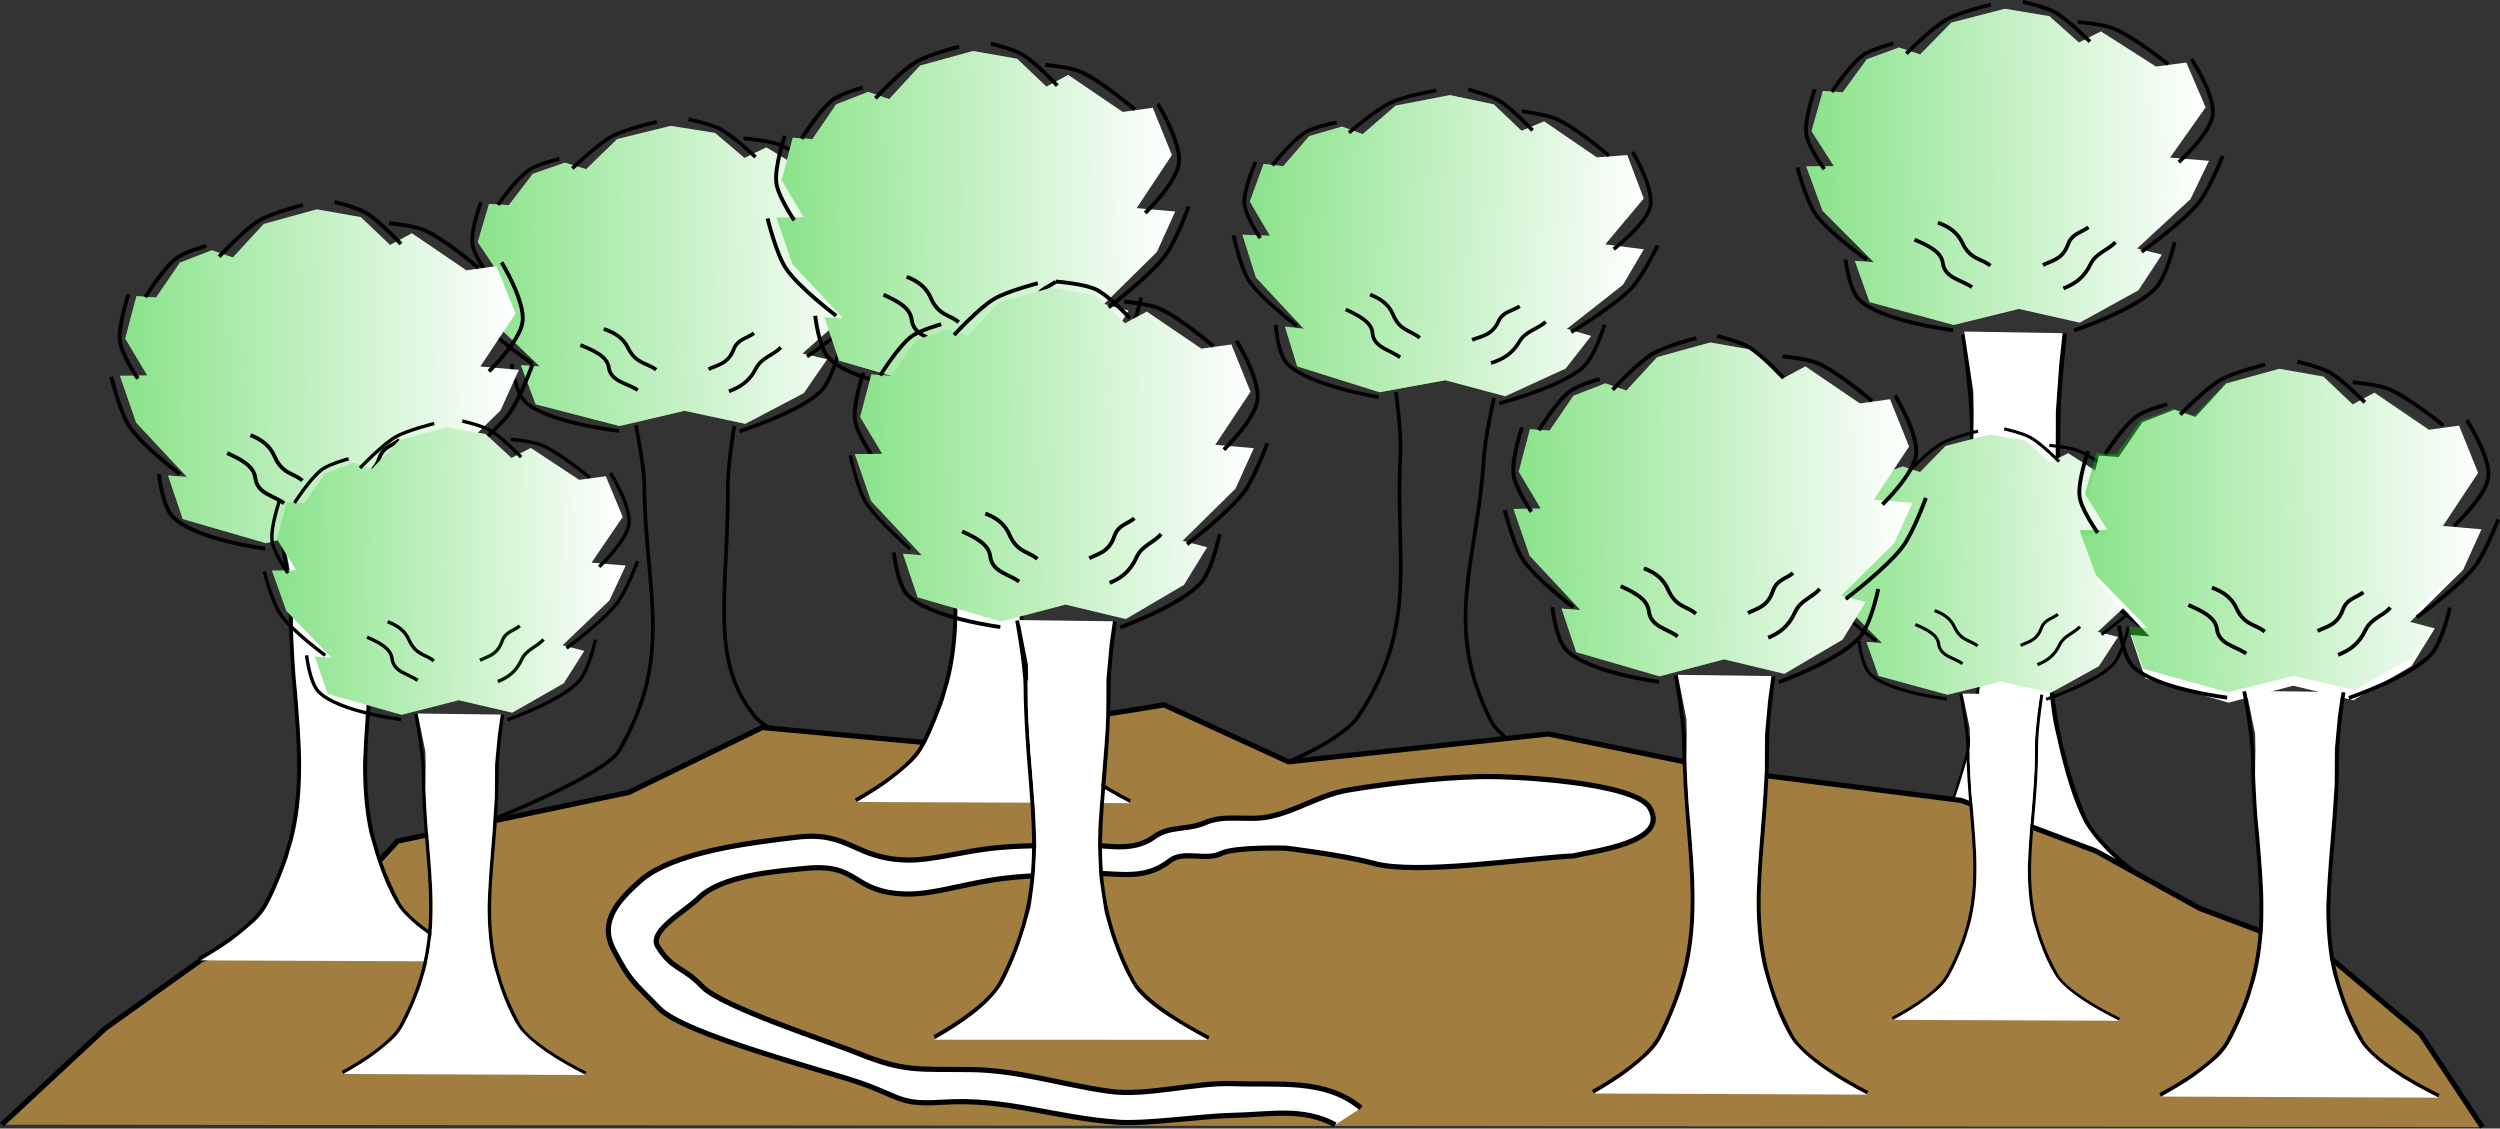 <?xml version="1.0" encoding="UTF-8" standalone="no"?>
<!-- Created with Inkscape (http://www.inkscape.org/) -->

<svg
   xmlns:dc="http://purl.org/dc/elements/1.1/"
   xmlns:cc="http://creativecommons.org/ns#"
   xmlns:rdf="http://www.w3.org/1999/02/22-rdf-syntax-ns#"
   xmlns:svg="http://www.w3.org/2000/svg"
   xmlns="http://www.w3.org/2000/svg"
   xmlns:xlink="http://www.w3.org/1999/xlink"
   xmlns:sodipodi="http://sodipodi.sourceforge.net/DTD/sodipodi-0.dtd"
   xmlns:inkscape="http://www.inkscape.org/namespaces/inkscape"
   width="1924.439"
   height="868.724"
   viewBox="0 0 509.174 229.85"
   version="1.1"
   id="svg2590"
   inkscape:version="0.92.2 (5c3e80d, 2017-08-06)"
   sodipodi:docname="umukarikari.svg">
  <rect x="0" y="0" width="509.174" height="229.85" fill="#333333" stroke="none"/>
  <defs
     id="defs2584">
    <linearGradient
       gradientTransform="matrix(0.76,0,0,0.669,-80.768,-91.042)"
       inkscape:collect="always"
       xlink:href="#linearGradient2580"
       id="linearGradient2582"
       x1="-105.153"
       y1="59.244"
       x2="126.953"
       y2="57.009"
       gradientUnits="userSpaceOnUse" />
    <linearGradient
       inkscape:collect="always"
       id="linearGradient2580">
      <stop
         style="stop-color:#00c200;stop-opacity:1;"
         offset="0"
         id="stop2576" />
      <stop
         style="stop-color:#00c200;stop-opacity:0;"
         offset="1"
         id="stop2578" />
    </linearGradient>
    <linearGradient
       gradientTransform="matrix(0.759,0.038,-0.043,0.667,78.515,-100.036)"
       inkscape:collect="always"
       xlink:href="#linearGradient2580"
       id="linearGradient2582-1"
       x1="-105.153"
       y1="59.244"
       x2="126.953"
       y2="57.009"
       gradientUnits="userSpaceOnUse" />
    <linearGradient
       gradientTransform="matrix(0.755,0,0,0.744,131.359,-47.778)"
       inkscape:collect="always"
       xlink:href="#linearGradient2580"
       id="linearGradient2582-6"
       x1="-105.153"
       y1="59.244"
       x2="126.953"
       y2="57.009"
       gradientUnits="userSpaceOnUse" />
    <linearGradient
       gradientTransform="matrix(0.755,0,0,0.744,-2.774,-58.937)"
       inkscape:collect="always"
       xlink:href="#linearGradient2580"
       id="linearGradient2582-6-6"
       x1="-105.153"
       y1="59.244"
       x2="126.953"
       y2="57.009"
       gradientUnits="userSpaceOnUse" />
    <linearGradient
       gradientTransform="matrix(0.762,0,0,0.704,190.846,-115.292)"
       inkscape:collect="always"
       xlink:href="#linearGradient2580"
       id="linearGradient2582-6-0"
       x1="-105.153"
       y1="59.244"
       x2="126.953"
       y2="57.009"
       gradientUnits="userSpaceOnUse" />
    <linearGradient
       gradientTransform="matrix(0.669,0,0,0.64,-119.821,-29.328)"
       inkscape:collect="always"
       xlink:href="#linearGradient2580"
       id="linearGradient2582-6-00"
       x1="-105.153"
       y1="59.244"
       x2="126.953"
       y2="57.009"
       gradientUnits="userSpaceOnUse" />
    <linearGradient
       gradientTransform="matrix(0.767,0,0,0.721,246.433,-42.153)"
       inkscape:collect="always"
       xlink:href="#linearGradient2580"
       id="linearGradient2582-6-9"
       x1="-105.153"
       y1="59.244"
       x2="126.953"
       y2="57.009"
       gradientUnits="userSpaceOnUse" />
    <linearGradient
       gradientTransform="matrix(0.755,0,0,0.744,-18.784,-107.144)"
       inkscape:collect="always"
       xlink:href="#linearGradient2580"
       id="linearGradient2582-6-7"
       x1="-105.153"
       y1="59.244"
       x2="126.953"
       y2="57.009"
       gradientUnits="userSpaceOnUse" />
    <linearGradient
       gradientTransform="matrix(0.625,0,0,0.579,197.678,-27.164)"
       inkscape:collect="always"
       xlink:href="#linearGradient2580"
       id="linearGradient2582-6-7-4"
       x1="-105.153"
       y1="59.244"
       x2="126.953"
       y2="57.009"
       gradientUnits="userSpaceOnUse" />
    <linearGradient
       gradientTransform="matrix(0.755,0,0,0.744,-152.457,-74.891)"
       inkscape:collect="always"
       xlink:href="#linearGradient2580"
       id="linearGradient2582-6-7-2"
       x1="-105.153"
       y1="59.244"
       x2="126.953"
       y2="57.009"
       gradientUnits="userSpaceOnUse" />
  </defs>
  <sodipodi:namedview
     id="base"
     pagecolor="#ffffff"
     bordercolor="#666666"
     borderopacity="1.0"
     inkscape:pageopacity="0.0"
     inkscape:pageshadow="2"
     inkscape:zoom="0.24748737"
     inkscape:cx="-97.724049"
     inkscape:cy="492.14696"
     inkscape:document-units="mm"
     inkscape:current-layer="layer1"
     showgrid="false"
     inkscape:window-width="1920"
     inkscape:window-height="1017"
     inkscape:window-x="1912"
     inkscape:window-y="103"
     inkscape:window-maximized="1"
     units="px" />
  <g
     inkscape:label="Calque 1"
     inkscape:groupmode="layer"
     id="layer1"
     transform="translate(162.271,109.132)">
    <path
       style="fill:none;stroke:#000000;stroke-width:0.755;stroke-linecap:butt;stroke-linejoin:miter;stroke-miterlimit:4;stroke-dasharray:none;stroke-opacity:1"
       d="m 158.801,50.067 c 0,0 -14.889,-7.369 -17.385,-12.334 -9.968,-19.833 -2.78,-32.118 -1.457,-53.77 0.258,-4.227 2.072,-12.046 2.072,-12.046"
       id="path2119-0-9"
       inkscape:connector-curvature="0"
       sodipodi:nodetypes="cssc" />
    <path
       style="fill:#ffffff;fill-opacity:1;stroke:none;stroke-width:0.265px;stroke-linecap:butt;stroke-linejoin:miter;stroke-opacity:1"
       d="m -36.089,-22.363 -17.086,-4.428 -3.001,-7.968 3.862,0.268 -10.417,-9.961 -3.307,-8.555 5.605,-0.063 -4.527,-6.76 2.3,-7.77 4.024,0.253 4.886,-6.381 6.539,-2.274 4.312,1.327 6.337,-6.138 10.874,-2.68 9.045,1.429 5.996,5.092 4.471,-2.144 11.179,6.79 6.173,-0.77 3.916,8.655 -7.222,9.729 7.905,0.612 -3.76,7.415 -10.855,9.543 5.039,1.187 -4.76,6.891 -11.929,6.254 -12.36,-2.653 z"
       id="path1989"
       inkscape:connector-curvature="0" />
    <path
       style="fill:url(#linearGradient2582);fill-opacity:1;stroke:none;stroke-width:0.189px;stroke-linecap:butt;stroke-linejoin:miter;stroke-opacity:1"
       d="m -36.089,-22.363 -17.086,-4.428 -3.001,-7.968 3.862,0.268 -10.417,-9.961 -3.307,-8.555 5.605,-0.063 -4.527,-6.76 2.3,-7.77 4.024,0.253 4.886,-6.381 6.539,-2.274 4.312,1.327 6.337,-6.138 10.874,-2.68 9.045,1.429 5.996,5.092 4.471,-2.144 11.179,6.79 6.173,-0.77 3.916,8.655 -7.222,9.729 7.905,0.612 -3.76,7.415 -10.855,9.543 5.039,1.187 -4.76,6.891 -11.929,6.254 -12.36,-2.653 z"
       id="path2560"
       inkscape:connector-curvature="0"
       sodipodi:nodetypes="cccccccccccccccccccccccccccccc" />
    <path
       style="fill:none;stroke:#000000;stroke-width:0.755;stroke-linecap:butt;stroke-linejoin:miter;stroke-miterlimit:4;stroke-dasharray:none;stroke-opacity:1"
       d="m -32.375,-29.66 c -2.093,-1.44 -5.518,-1.725 -5.919,-4.661 -0.3,-2.196 -2.947,-3.383 -5.767,-4.541"
       id="path2136"
       inkscape:connector-curvature="0"
       sodipodi:nodetypes="csc" />
    <path
       style="fill:none;stroke:#000000;stroke-width:0.755;stroke-linecap:butt;stroke-linejoin:miter;stroke-miterlimit:4;stroke-dasharray:none;stroke-opacity:1"
       d="m -28.628,-33.826 c -1.914,-1.458 -4.124,-1.159 -5.743,-4.472 -0.92,-1.882 -2.569,-3.042 -4.928,-3.837"
       id="path2138"
       inkscape:connector-curvature="0"
       sodipodi:nodetypes="csc" />
    <path
       style="fill:none;stroke:#000000;stroke-width:0.755;stroke-linecap:butt;stroke-linejoin:miter;stroke-miterlimit:4;stroke-dasharray:none;stroke-opacity:1"
       d="m -17.961,-33.946 c 1.904,-0.901 3.998,-1.089 5.138,-4.07 0.783,-2.046 2.722,-2.205 4.11,-3.256"
       id="path2142"
       inkscape:connector-curvature="0"
       sodipodi:nodetypes="csc" />
    <path
       style="fill:none;stroke:#000000;stroke-width:0.755;stroke-linecap:butt;stroke-linejoin:miter;stroke-miterlimit:4;stroke-dasharray:none;stroke-opacity:1"
       d="m -13.808,-29.436 c 2.394,-0.878 4.228,-2.122 5.5,-4.65 1.116,-2.218 3.583,-2.71 5.069,-4.285"
       id="path2140"
       inkscape:connector-curvature="0"
       sodipodi:nodetypes="csc" />
    <path
       style="fill:none;stroke:#000000;stroke-width:0.755;stroke-linecap:butt;stroke-linejoin:miter;stroke-miterlimit:4;stroke-dasharray:none;stroke-opacity:1"
       d="m -11.64,-21.295 c 0,0 12.461,-3.98 16.6,-8.213 2.337,-2.39 3.809,-8.844 3.809,-8.844"
       id="path2154"
       inkscape:connector-curvature="0"
       sodipodi:nodetypes="csc" />
    <path
       style="fill:none;stroke:#000000;stroke-width:0.755;stroke-linecap:butt;stroke-linejoin:miter;stroke-miterlimit:4;stroke-dasharray:none;stroke-opacity:1"
       d="m 2.085,-36.52 c 0,0 8.572,-5.807 11.713,-9.602 2.194,-2.651 4.743,-8.907 4.743,-8.907"
       id="path2156"
       inkscape:connector-curvature="0"
       sodipodi:nodetypes="csc" />
    <path
       style="fill:none;stroke:#000000;stroke-width:0.755;stroke-linecap:butt;stroke-linejoin:miter;stroke-miterlimit:4;stroke-dasharray:none;stroke-opacity:1"
       d="m 9.631,-53.829 c 0,0 6.377,-5.482 6.899,-9.097 0.549,-3.805 -4.312,-10.866 -4.312,-10.866"
       id="path2158"
       inkscape:connector-curvature="0"
       sodipodi:nodetypes="csc" />
    <path
       style="fill:none;stroke:#000000;stroke-width:0.755;stroke-linecap:butt;stroke-linejoin:miter;stroke-miterlimit:4;stroke-dasharray:none;stroke-opacity:1"
       d="m 10.697,46.233 c 0,0 -15.865,-5.19 -19.391,-9.646 -9.197,-11.622 -5.249,-25.139 -5.322,-46.821 -0.014,-4.233 1.293,-12.129 1.293,-12.129"
       id="path2119-0"
       inkscape:connector-curvature="0"
       sodipodi:nodetypes="cssc" />
    <path
       style="fill:none;stroke:#000000;stroke-width:0.755;stroke-linecap:butt;stroke-linejoin:miter;stroke-miterlimit:4;stroke-dasharray:none;stroke-opacity:1"
       d="m -53.749,-35.004 c 0,0 -7.743,-5.197 -10.348,-8.718 -1.999,-2.703 -3.737,-9.097 -3.737,-9.097"
       id="path2148"
       inkscape:connector-curvature="0"
       sodipodi:nodetypes="csc" />
    <path
       style="fill:none;stroke:#000000;stroke-width:0.755;stroke-linecap:butt;stroke-linejoin:miter;stroke-miterlimit:4;stroke-dasharray:none;stroke-opacity:1"
       d="m -62.374,-52.494 c 0,0 -3.277,-4.308 -3.658,-6.79 -0.447,-2.906 1.728,-8.666 1.728,-8.666"
       id="path2150"
       inkscape:connector-curvature="0"
       sodipodi:nodetypes="csc" />
    <path
       style="fill:none;stroke:#000000;stroke-width:0.755;stroke-linecap:butt;stroke-linejoin:miter;stroke-miterlimit:4;stroke-dasharray:none;stroke-opacity:1"
       d="m -60.85,-67.413 c 0,0 3.655,-5.314 6.402,-7.147 1.754,-1.17 6.097,-2.234 6.097,-2.234"
       id="path2152"
       inkscape:connector-curvature="0"
       sodipodi:nodetypes="csc" />
    <path
       style="fill:none;stroke:#000000;stroke-width:0.755;stroke-linecap:butt;stroke-linejoin:miter;stroke-miterlimit:4;stroke-dasharray:none;stroke-opacity:1"
       d="m 7.475,-72.781 c 0,0 -7.02,-5.37 -11.232,-6.949 -2.22,-0.832 -7.106,-1.22 -7.106,-1.22"
       id="path2160"
       inkscape:connector-curvature="0"
       sodipodi:nodetypes="csc" />
    <path
       style="fill:none;stroke:#000000;stroke-width:0.755;stroke-linecap:butt;stroke-linejoin:miter;stroke-miterlimit:4;stroke-dasharray:none;stroke-opacity:1"
       d="m -45.708,-74.829 c 0,0 5.053,-4.919 8.232,-6.611 2.713,-1.444 8.943,-2.859 8.943,-2.859"
       id="path2162"
       inkscape:connector-curvature="0"
       sodipodi:nodetypes="csc" />
    <path
       style="fill:none;stroke:#000000;stroke-width:0.755;stroke-linecap:butt;stroke-linejoin:miter;stroke-miterlimit:4;stroke-dasharray:none;stroke-opacity:1"
       d="m -22.029,-84.835 c 0,0 4.457,0.953 6.402,1.965 2.786,1.451 7.215,5.718 7.215,5.718"
       id="path2164"
       inkscape:connector-curvature="0"
       sodipodi:nodetypes="cac" />
    <path
       style="fill:none;stroke:#000000;stroke-width:0.755;stroke-linecap:butt;stroke-linejoin:miter;stroke-miterlimit:4;stroke-dasharray:none;stroke-opacity:1"
       d="m -36.216,-21.358 c 0,0 -14.291,-1.601 -18.971,-5.812 -2.181,-1.963 -2.874,-7.833 -2.874,-7.833"
       id="path2144"
       inkscape:connector-curvature="0"
       sodipodi:nodetypes="csc" />
    <path
       style="fill:#ffffff;fill-opacity:1;stroke:none;stroke-width:0.218px;stroke-linecap:butt;stroke-linejoin:miter;stroke-opacity:1"
       d="m 235.638,-42.948 -17.129,-4.664 -3.008,-8.394 3.871,0.282 -10.443,-10.493 -3.315,-9.012 5.619,-0.067 -4.538,-7.12 2.305,-8.185 4.034,0.266 4.899,-6.721 6.556,-2.396 4.322,1.397 6.353,-6.466 10.901,-2.823 9.067,1.506 6.011,5.364 4.483,-2.259 11.207,7.152 6.188,-0.811 3.926,9.117 -7.24,10.248 7.925,0.645 -3.769,7.811 -10.882,10.052 5.052,1.25 -4.772,7.259 -11.959,6.588 -12.391,-2.795 z"
       id="path1993"
       inkscape:connector-curvature="0" />
    <path
       style="fill:url(#linearGradient2582-6-0);fill-opacity:1;stroke:none;stroke-width:0.194px;stroke-linecap:butt;stroke-linejoin:miter;stroke-opacity:1"
       d="m 235.638,-42.948 -17.129,-4.664 -3.008,-8.394 3.871,0.282 -10.443,-10.493 -3.315,-9.012 5.619,-0.067 -4.538,-7.12 2.305,-8.185 4.034,0.266 4.899,-6.721 6.556,-2.396 4.322,1.397 6.353,-6.466 10.901,-2.823 9.067,1.506 6.011,5.364 4.483,-2.259 11.207,7.152 6.188,-0.811 3.926,9.117 -7.24,10.248 7.925,0.645 -3.769,7.811 -10.882,10.052 5.052,1.25 -4.772,7.259 -11.959,6.588 -12.391,-2.795 z"
       id="path2560-0-9"
       inkscape:connector-curvature="0"
       sodipodi:nodetypes="cccccccccccccccccccccccccccccc" />
    <path
       style="fill:none;stroke:#000000;stroke-width:0.942;stroke-linecap:butt;stroke-linejoin:miter;stroke-miterlimit:4;stroke-dasharray:none;stroke-opacity:1"
       d="m 219.897,72.994 c 0,0 11.248,-7.683 14.18,-14.908 11.713,-28.86 5.563,-48.267 5.339,-80.68 -0.043,-6.185 -1.799,-18.416 -1.799,-18.416"
       id="path2119-4-7"
       inkscape:connector-curvature="0"
       sodipodi:nodetypes="cssc" />
    <path
       style="fill:none;stroke:#000000;stroke-width:0.942;stroke-linecap:butt;stroke-linejoin:miter;stroke-miterlimit:4;stroke-dasharray:none;stroke-opacity:1"
       d="m 278.334,72.78 c 0,0 -13.368,-8.485 -16.3,-15.71 -11.713,-28.86 -5.051,-47.731 -5.127,-80.146 -0.015,-6.328 1.349,-18.133 1.349,-18.133"
       id="path2119-0-5-0"
       inkscape:connector-curvature="0"
       sodipodi:nodetypes="cssc" />
    <path
       style="fill:none;stroke:#000000;stroke-width:0.775;stroke-linecap:butt;stroke-linejoin:miter;stroke-miterlimit:4;stroke-dasharray:none;stroke-opacity:1"
       d="m 239.361,-50.634 c -2.098,-1.517 -5.532,-1.817 -5.934,-4.91 -0.301,-2.313 -2.955,-3.563 -5.782,-4.784"
       id="path2136-1-9"
       inkscape:connector-curvature="0"
       sodipodi:nodetypes="csc" />
    <path
       style="fill:none;stroke:#000000;stroke-width:0.775;stroke-linecap:butt;stroke-linejoin:miter;stroke-miterlimit:4;stroke-dasharray:none;stroke-opacity:1"
       d="m 243.118,-55.022 c -1.919,-1.535 -4.135,-1.221 -5.757,-4.71 -0.922,-1.983 -2.575,-3.205 -4.94,-4.042"
       id="path2138-9-2"
       inkscape:connector-curvature="0"
       sodipodi:nodetypes="csc" />
    <path
       style="fill:none;stroke:#000000;stroke-width:0.775;stroke-linecap:butt;stroke-linejoin:miter;stroke-miterlimit:4;stroke-dasharray:none;stroke-opacity:1"
       d="m 257.975,-50.398 c 2.4,-0.925 4.239,-2.235 5.514,-4.898 1.119,-2.336 3.592,-2.855 5.081,-4.513"
       id="path2140-7-4"
       inkscape:connector-curvature="0"
       sodipodi:nodetypes="csc" />
    <path
       style="fill:none;stroke:#000000;stroke-width:0.775;stroke-linecap:butt;stroke-linejoin:miter;stroke-miterlimit:4;stroke-dasharray:none;stroke-opacity:1"
       d="m 253.811,-55.149 c 1.908,-0.949 4.008,-1.148 5.151,-4.288 0.785,-2.156 2.729,-2.322 4.12,-3.429"
       id="path2142-3-5"
       inkscape:connector-curvature="0"
       sodipodi:nodetypes="csc" />
    <path
       style="fill:none;stroke:#000000;stroke-width:0.775;stroke-linecap:butt;stroke-linejoin:miter;stroke-miterlimit:4;stroke-dasharray:none;stroke-opacity:1"
       d="m 235.511,-41.889 c 0,0 -14.327,-1.686 -19.018,-6.122 -2.186,-2.067 -2.882,-8.252 -2.882,-8.252"
       id="path2144-1-3"
       inkscape:connector-curvature="0"
       sodipodi:nodetypes="csc" />
    <path
       style="fill:none;stroke:#000000;stroke-width:0.775;stroke-linecap:butt;stroke-linejoin:miter;stroke-miterlimit:4;stroke-dasharray:none;stroke-opacity:1"
       d="m 217.933,-56.263 c 0,0 -7.763,-5.474 -10.374,-9.183 -2.004,-2.847 -3.746,-9.583 -3.746,-9.583"
       id="path2148-03-1"
       inkscape:connector-curvature="0"
       sodipodi:nodetypes="csc" />
    <path
       style="fill:none;stroke:#000000;stroke-width:0.775;stroke-linecap:butt;stroke-linejoin:miter;stroke-miterlimit:4;stroke-dasharray:none;stroke-opacity:1"
       d="m 209.287,-74.686 c 0,0 -3.285,-4.538 -3.668,-7.152 -0.448,-3.061 1.732,-9.129 1.732,-9.129"
       id="path2150-1-9"
       inkscape:connector-curvature="0"
       sodipodi:nodetypes="csc" />
    <path
       style="fill:none;stroke:#000000;stroke-width:0.775;stroke-linecap:butt;stroke-linejoin:miter;stroke-miterlimit:4;stroke-dasharray:none;stroke-opacity:1"
       d="m 210.815,-90.403 c 0,0 3.664,-5.598 6.418,-7.529 1.758,-1.233 6.113,-2.353 6.113,-2.353"
       id="path2152-5-8"
       inkscape:connector-curvature="0"
       sodipodi:nodetypes="csc" />
    <path
       style="fill:none;stroke:#000000;stroke-width:0.775;stroke-linecap:butt;stroke-linejoin:miter;stroke-miterlimit:4;stroke-dasharray:none;stroke-opacity:1"
       d="m 260.148,-41.822 c 0,0 12.492,-4.192 16.641,-8.651 2.343,-2.518 3.818,-9.316 3.818,-9.316"
       id="path2154-9-6"
       inkscape:connector-curvature="0"
       sodipodi:nodetypes="csc" />
    <path
       style="fill:none;stroke:#000000;stroke-width:0.775;stroke-linecap:butt;stroke-linejoin:miter;stroke-miterlimit:4;stroke-dasharray:none;stroke-opacity:1"
       d="m 273.908,-57.86 c 0,0 8.594,-6.117 11.742,-10.115 2.2,-2.792 4.755,-9.383 4.755,-9.383"
       id="path2156-6-7"
       inkscape:connector-curvature="0"
       sodipodi:nodetypes="csc" />
    <path
       style="fill:none;stroke:#000000;stroke-width:0.775;stroke-linecap:butt;stroke-linejoin:miter;stroke-miterlimit:4;stroke-dasharray:none;stroke-opacity:1"
       d="m 281.472,-76.093 c 0,0 6.393,-5.774 6.916,-9.583 0.551,-4.009 -4.322,-11.446 -4.322,-11.446"
       id="path2158-5-5"
       inkscape:connector-curvature="0"
       sodipodi:nodetypes="csc" />
    <path
       style="fill:none;stroke:#000000;stroke-width:0.775;stroke-linecap:butt;stroke-linejoin:miter;stroke-miterlimit:4;stroke-dasharray:none;stroke-opacity:1"
       d="m 279.311,-96.057 c 0,0 -7.038,-5.657 -11.26,-7.32 -2.226,-0.877 -7.124,-1.285 -7.124,-1.285"
       id="path2160-1-9"
       inkscape:connector-curvature="0"
       sodipodi:nodetypes="csc" />
    <path
       style="fill:none;stroke:#000000;stroke-width:0.775;stroke-linecap:butt;stroke-linejoin:miter;stroke-miterlimit:4;stroke-dasharray:none;stroke-opacity:1"
       d="m 225.995,-98.214 c 0,0 5.065,-5.181 8.252,-6.964 2.72,-1.522 8.965,-3.012 8.965,-3.012"
       id="path2162-3-3"
       inkscape:connector-curvature="0"
       sodipodi:nodetypes="csc" />
    <path
       style="fill:none;stroke:#000000;stroke-width:0.775;stroke-linecap:butt;stroke-linejoin:miter;stroke-miterlimit:4;stroke-dasharray:none;stroke-opacity:1"
       d="m 249.733,-108.754 c 0,0 4.469,1.004 6.418,2.07 2.793,1.528 7.233,6.023 7.233,6.023"
       id="path2164-9-2"
       inkscape:connector-curvature="0"
       sodipodi:nodetypes="cac" />
    <path
       style="fill:#ffffff;fill-opacity:1;stroke:none;stroke-width:0.314px;stroke-linecap:butt;stroke-linejoin:miter;stroke-opacity:1"
       d="m 237.779,-41.605 20.043,0.334 -0.703,6.404 -0.678,9.553 -0.035,10.125 -0.447,8.986 -0.746,12.319 c -0.267,4.487 -0.443,8.739 -0.578,12.888 -0.011,6.462 0.29,12.901 1.399,19.28 1.609,7.169 3.215,14.34 6.376,20.341 3.102,5.03 8.68,9.832 15.911,14.681 L 219.897,72.994 c 1.424,-1.116 2.49,-1.901 4.057,-3.185 1.579,-1.294 3.667,-3.096 6.929,-6.801 2.312,-2.626 3.608,-4.373 7.227,-16.664 0.635,-2.156 0.664,-3.005 1.447,-6.04 1.177,-5.741 1.841,-12.394 1.827,-20.252 0.039,-6.729 -0.46,-13.551 -0.866,-20.361 -0.5,-5.572 -0.699,-11.786 -0.896,-17.67 l 0.076,-7.221 -0.062,-4.247 z"
       id="path5163-3"
       inkscape:connector-curvature="0"
       sodipodi:nodetypes="ccccccccccccsssccccccc" />
    <path
       style="fill:#ffffff;fill-opacity:1;stroke:none;stroke-width:0.265px;stroke-linecap:butt;stroke-linejoin:miter;stroke-opacity:1"
       d="m 118.703,-29.245 -16.773,-5.271 -2.483,-8.105 3.838,0.46 -9.759,-10.464 -2.751,-8.706 5.6,0.216 -4.085,-6.974 2.796,-7.643 4.001,0.452 5.289,-6.127 6.675,-1.945 4.219,1.539 6.722,-5.813 11.029,-2.135 8.938,1.877 5.658,5.383 4.602,-1.918 10.724,7.335 6.213,-0.462 3.353,8.836 -7.836,9.354 7.853,1.004 -4.231,7.216 -11.452,8.987 4.955,1.436 -5.196,6.644 -12.312,5.651 -12.169,-3.264 z"
       id="path1991"
       inkscape:connector-curvature="0" />
    <path
       style="fill:url(#linearGradient2582-1);fill-opacity:1;stroke:none;stroke-width:0.189px;stroke-linecap:butt;stroke-linejoin:miter;stroke-opacity:1"
       d="m 118.703,-29.245 -16.773,-5.271 -2.483,-8.105 3.838,0.46 -9.759,-10.464 -2.751,-8.706 5.6,0.216 -4.085,-6.974 2.796,-7.643 4.001,0.452 5.289,-6.127 6.675,-1.945 4.219,1.539 6.722,-5.813 11.029,-2.135 8.938,1.877 5.658,5.383 4.602,-1.918 10.724,7.335 6.213,-0.462 3.353,8.836 -7.836,9.354 7.853,1.004 -4.231,7.216 -11.452,8.987 4.955,1.436 -5.196,6.644 -12.312,5.651 -12.169,-3.264 z"
       id="path2560-2"
       inkscape:connector-curvature="0"
       sodipodi:nodetypes="cccccccccccccccccccccccccccccc" />
    <path
       style="fill:none;stroke:#000000;stroke-width:0.755;stroke-linecap:butt;stroke-linejoin:miter;stroke-miterlimit:4;stroke-dasharray:none;stroke-opacity:1"
       d="m 100.164,46.024 c 0,0 11.096,-4.595 14.214,-9.28 12.454,-18.716 7.402,-31.97 8.584,-53.628 0.225,-4.133 -0.929,-12.385 -0.929,-12.385"
       id="path2119-2"
       inkscape:connector-curvature="0"
       sodipodi:nodetypes="cssc" />
    <path
       style="fill:#a17d3f;fill-opacity:1;stroke:#000000;stroke-width:1.058;stroke-linecap:butt;stroke-linejoin:miter;stroke-miterlimit:4;stroke-dasharray:none;stroke-opacity:1"
       d="m -161.91,119.937 21.075,-19.612 19.563,-13.981 26.397,-9.506 13.595,-14.668 47.102,-9.927 27.143,-13.208 33.953,3.145 47.911,-7.751 25.336,11.595 52.917,-5.67 36.928,7.552 47.128,5.98 27.436,10.308 21.14,11.672 26.5,9.986 18.473,15.539 12.618,19.034"
       id="path3135"
       inkscape:connector-curvature="0"
       sodipodi:nodetypes="cccccccccccccccccc" />
    <path
       style="fill:none;stroke:#000000;stroke-width:0.755;stroke-linecap:butt;stroke-linejoin:miter;stroke-miterlimit:4;stroke-dasharray:none;stroke-opacity:1"
       d="m 122.881,-36.346 c -1.997,-1.542 -5.398,-1.997 -5.61,-4.948 -0.158,-2.207 -2.725,-3.524 -5.466,-4.821"
       id="path2136-3"
       inkscape:connector-curvature="0"
       sodipodi:nodetypes="csc" />
    <path
       style="fill:none;stroke:#000000;stroke-width:0.755;stroke-linecap:butt;stroke-linejoin:miter;stroke-miterlimit:4;stroke-dasharray:none;stroke-opacity:1"
       d="m 126.89,-40.318 c -1.817,-1.55 -4.043,-1.363 -5.446,-4.75 -0.797,-1.925 -2.369,-3.165 -4.673,-4.076"
       id="path2138-2"
       inkscape:connector-curvature="0"
       sodipodi:nodetypes="csc" />
    <path
       style="fill:none;stroke:#000000;stroke-width:0.755;stroke-linecap:butt;stroke-linejoin:miter;stroke-miterlimit:4;stroke-dasharray:none;stroke-opacity:1"
       d="m 141.403,-35.198 c 2.447,-0.757 4.358,-1.908 5.791,-4.368 1.257,-2.159 3.752,-2.528 5.336,-4.026"
       id="path2140-6"
       inkscape:connector-curvature="0"
       sodipodi:nodetypes="csc" />
    <path
       style="fill:none;stroke:#000000;stroke-width:0.755;stroke-linecap:butt;stroke-linejoin:miter;stroke-miterlimit:4;stroke-dasharray:none;stroke-opacity:1"
       d="m 137.547,-39.908 c 1.959,-0.805 4.061,-0.889 5.392,-3.808 0.913,-2.004 2.86,-2.066 4.313,-3.046"
       id="path2142-0"
       inkscape:connector-curvature="0"
       sodipodi:nodetypes="csc" />
    <path
       style="fill:none;stroke:#000000;stroke-width:0.755;stroke-linecap:butt;stroke-linejoin:miter;stroke-miterlimit:4;stroke-dasharray:none;stroke-opacity:1"
       d="m 118.512,-28.248 c 0,0 -14.165,-2.309 -18.566,-6.746 -2.051,-2.068 -2.366,-7.964 -2.366,-7.964"
       id="path2144-2"
       inkscape:connector-curvature="0"
       sodipodi:nodetypes="csc" />
    <path
       style="fill:none;stroke:#000000;stroke-width:0.755;stroke-linecap:butt;stroke-linejoin:miter;stroke-miterlimit:4;stroke-dasharray:none;stroke-opacity:1"
       d="m 101.885,-42.743 c 0,0 -7.396,-5.574 -9.77,-9.219 -1.822,-2.798 -3.145,-9.268 -3.145,-9.268"
       id="path2148-0"
       inkscape:connector-curvature="0"
       sodipodi:nodetypes="csc" />
    <path
       style="fill:none;stroke:#000000;stroke-width:0.755;stroke-linecap:butt;stroke-linejoin:miter;stroke-miterlimit:4;stroke-dasharray:none;stroke-opacity:1"
       d="m 94.399,-60.634 c 0,0 -2.994,-4.464 -3.216,-6.961 -0.259,-2.924 2.283,-8.566 2.283,-8.566"
       id="path2150-5"
       inkscape:connector-curvature="0"
       sodipodi:nodetypes="csc" />
    <path
       style="fill:none;stroke:#000000;stroke-width:0.755;stroke-linecap:butt;stroke-linejoin:miter;stroke-miterlimit:4;stroke-dasharray:none;stroke-opacity:1"
       d="m 96.881,-75.455 c 0,0 3.991,-5.124 6.852,-6.817 1.826,-1.081 6.231,-1.927 6.231,-1.927"
       id="path2152-7"
       inkscape:connector-curvature="0"
       sodipodi:nodetypes="csc" />
    <path
       style="fill:none;stroke:#000000;stroke-width:0.755;stroke-linecap:butt;stroke-linejoin:miter;stroke-miterlimit:4;stroke-dasharray:none;stroke-opacity:1"
       d="m 143.044,-26.962 c 0,0 12.697,-3.354 17.102,-7.374 2.488,-2.27 4.372,-8.641 4.372,-8.641"
       id="path2154-0"
       inkscape:connector-curvature="0"
       sodipodi:nodetypes="csc" />
    <path
       style="fill:none;stroke:#000000;stroke-width:0.755;stroke-linecap:butt;stroke-linejoin:miter;stroke-miterlimit:4;stroke-dasharray:none;stroke-opacity:1"
       d="m 157.727,-41.48 c 0,0 8.932,-5.372 12.312,-9.004 2.361,-2.537 5.308,-8.657 5.308,-8.657"
       id="path2156-5"
       inkscape:connector-curvature="0"
       sodipodi:nodetypes="csc" />
    <path
       style="fill:none;stroke:#000000;stroke-width:0.755;stroke-linecap:butt;stroke-linejoin:miter;stroke-miterlimit:4;stroke-dasharray:none;stroke-opacity:1"
       d="m 166.375,-58.386 c 0,0 6.719,-5.156 7.473,-8.739 0.793,-3.772 -3.605,-11.063 -3.605,-11.063"
       id="path2158-9"
       inkscape:connector-curvature="0"
       sodipodi:nodetypes="csc" />
    <path
       style="fill:none;stroke:#000000;stroke-width:0.755;stroke-linecap:butt;stroke-linejoin:miter;stroke-miterlimit:4;stroke-dasharray:none;stroke-opacity:1"
       d="m 165.442,-77.415 c 0,0 -6.664,-5.711 -10.766,-7.497 -2.163,-0.941 -7.016,-1.572 -7.016,-1.572"
       id="path2160-8"
       inkscape:connector-curvature="0"
       sodipodi:nodetypes="csc" />
    <path
       style="fill:none;stroke:#000000;stroke-width:0.755;stroke-linecap:butt;stroke-linejoin:miter;stroke-miterlimit:4;stroke-dasharray:none;stroke-opacity:1"
       d="m 112.476,-82.105 c 0,0 5.361,-4.66 8.644,-6.191 2.802,-1.307 9.113,-2.409 9.113,-2.409"
       id="path2162-5"
       inkscape:connector-curvature="0"
       sodipodi:nodetypes="csc" />
    <path
       style="fill:none;stroke:#000000;stroke-width:0.755;stroke-linecap:butt;stroke-linejoin:miter;stroke-miterlimit:4;stroke-dasharray:none;stroke-opacity:1"
       d="m 136.761,-90.917 c 0,0 4.389,1.173 6.266,2.281 2.688,1.587 6.836,6.068 6.836,6.068"
       id="path2164-2"
       inkscape:connector-curvature="0"
       sodipodi:nodetypes="cac" />
    <path
       style="fill:#ffffff;fill-opacity:1;stroke:#000000;stroke-width:1.058;stroke-linecap:butt;stroke-linejoin:miter;stroke-miterlimit:4;stroke-dasharray:none;stroke-opacity:1"
       d="m 109.681,119.951 c -6.755,-3.616 -13.195,-2.049 -21.332,-1.897 -5.58,0.104 -17.096,1.764 -22.665,1.397 -13.248,-0.872 -22.793,-4.965 -36.041,-4.091 -8.641,0.57 -8.402,-1.022 -16.569,-3.902 -7.073,-2.494 -35.964,-9.864 -41.157,-15.276 -5.3,-5.522 -5.729,-5.202 -9.266,-11.99 -2.882,-5.531 0.774,-9.761 5.44,-13.899 6.785,-6.016 22.833,-7.825 31.836,-8.909 C 10.83,60.074 11.64,65.833 22.621,66.034 c 4.594,0.084 10.829,-1.637 16.53,-2.336 6.093,-0.746 11.658,-0.485 16.559,-0.801 6.124,-0.394 12.127,2.038 17.082,-1.582 3.171,-2.317 6.806,-1.309 10.396,-2.9 3.972,-1.76 8.726,-0.308 12.979,-1.196 5.939,-1.24 10.226,-4.452 16.209,-5.457 8.174,-1.373 18.448,-2.519 26.734,-2.726 7.245,-0.181 31.911,1.229 34.676,6.429 4.053,7.089 -11.919,8.752 -15.55,9.724 -9.709,0.468 -31.84,3.95 -40.723,1.524 -6.387,-1.745 -17.937,-3.1 -17.937,-3.1 0,0 -10.346,-0.281 -13.08,1.058 -3.28,1.607 -7.692,-0.708 -10.566,1.544 -5.698,4.465 -11.173,2.051 -18.392,2.59 -4.812,0.359 -11.243,0.274 -17.349,1.229 -6.626,1.036 -12.936,3.097 -18.168,2.914 -10.96,-0.382 -9.151,-6.274 -20.068,-5.231 -6.542,0.625 -17.31,1.458 -21.966,6.096 -2.585,2.575 -10.206,6.687 -8.299,9.798 2.971,4.847 5.167,4.051 9.074,8.181 3.906,4.128 26.441,11.436 31.703,13.583 9.515,3.883 12.576,3.2 22.852,3.326 10.068,0.124 18.49,3.075 28.466,4.445 7.472,1.026 17.494,-1.863 25.031,-1.58 9.444,0.355 18.859,-1.09 26.108,4.973"
       id="path5089"
       inkscape:connector-curvature="0"
       sodipodi:nodetypes="cssssssssssssssssccscsssssssssssssc" />
    <path
       style="fill:none;stroke:#000000;stroke-width:0.787;stroke-linecap:butt;stroke-linejoin:miter;stroke-miterlimit:4;stroke-dasharray:none;stroke-opacity:1"
       d="m 273.668,18.245 c 0,0 -7.805,-5.601 -10.43,-9.396 -2.015,-2.913 -3.767,-9.805 -3.767,-9.805"
       id="path2148-03-4"
       inkscape:connector-curvature="0"
       sodipodi:nodetypes="csc" />
    <path
       style="fill:#ffffff;fill-opacity:1;stroke:none;stroke-width:0.265px;stroke-linecap:butt;stroke-linejoin:miter;stroke-opacity:1"
       d="m 25.584,-30.756 -16.966,-4.925 -2.98,-8.863 3.835,0.298 -10.344,-11.08 -3.284,-9.516 5.566,-0.07 -4.495,-7.518 2.283,-8.643 3.996,0.281 4.852,-7.097 6.493,-2.53 4.281,1.476 6.292,-6.827 10.798,-2.981 8.981,1.59 5.954,5.664 4.44,-2.385 11.1,7.552 6.13,-0.856 3.889,9.626 -7.171,10.821 7.849,0.681 -3.734,8.248 -10.779,10.614 5.004,1.32 -4.727,7.665 -11.845,6.956 -12.273,-2.951 z"
       id="path1995"
       inkscape:connector-curvature="0" />
    <path
       style="fill:url(#linearGradient2582-6-7);fill-opacity:1;stroke:none;stroke-width:0.198px;stroke-linecap:butt;stroke-linejoin:miter;stroke-opacity:1"
       d="m 25.584,-30.756 -16.966,-4.925 -2.98,-8.863 3.835,0.298 -10.344,-11.08 -3.284,-9.516 5.566,-0.07 -4.495,-7.518 2.283,-8.643 3.996,0.281 4.852,-7.097 6.493,-2.53 4.281,1.476 6.292,-6.827 10.798,-2.981 8.981,1.59 5.954,5.664 4.44,-2.385 11.1,7.552 6.13,-0.856 3.889,9.626 -7.171,10.821 7.849,0.681 -3.734,8.248 -10.779,10.614 5.004,1.32 -4.727,7.665 -11.845,6.956 -12.273,-2.951 z"
       id="path2560-0-4"
       inkscape:connector-curvature="0"
       sodipodi:nodetypes="cccccccccccccccccccccccccccccc" />
    <path
       style="fill:none;stroke:#000000;stroke-width:0.793;stroke-linecap:butt;stroke-linejoin:miter;stroke-miterlimit:4;stroke-dasharray:none;stroke-opacity:1"
       d="m 12.014,53.855 c 0,0 10.707,-5.716 13.499,-11.092 11.15,-21.473 5.296,-35.911 5.083,-60.028 -0.041,-4.602 -1.713,-13.702 -1.713,-13.702"
       id="path2119-4-6"
       inkscape:connector-curvature="0"
       sodipodi:nodetypes="cssc" />
    <path
       style="fill:none;stroke:#000000;stroke-width:0.793;stroke-linecap:butt;stroke-linejoin:miter;stroke-miterlimit:4;stroke-dasharray:none;stroke-opacity:1"
       d="m 67.899,54.054 c 0,0 -12.725,-6.313 -15.517,-11.688 -11.15,-21.473 -4.809,-35.513 -4.881,-59.63 -0.014,-4.708 1.284,-13.491 1.284,-13.491"
       id="path2119-0-5-70"
       inkscape:connector-curvature="0"
       sodipodi:nodetypes="cssc" />
    <path
       style="fill:none;stroke:#000000;stroke-width:0.793;stroke-linecap:butt;stroke-linejoin:miter;stroke-miterlimit:4;stroke-dasharray:none;stroke-opacity:1"
       d="m 29.272,-38.872 c -2.078,-1.602 -5.479,-1.919 -5.878,-5.184 -0.298,-2.443 -2.927,-3.762 -5.727,-5.051"
       id="path2136-1-0"
       inkscape:connector-curvature="0"
       sodipodi:nodetypes="csc" />
    <path
       style="fill:none;stroke:#000000;stroke-width:0.793;stroke-linecap:butt;stroke-linejoin:miter;stroke-miterlimit:4;stroke-dasharray:none;stroke-opacity:1"
       d="m 32.992,-43.505 c -1.901,-1.621 -4.095,-1.289 -5.703,-4.974 -0.913,-2.094 -2.551,-3.384 -4.893,-4.268"
       id="path2138-9-91"
       inkscape:connector-curvature="0"
       sodipodi:nodetypes="csc" />
    <path
       style="fill:none;stroke:#000000;stroke-width:0.793;stroke-linecap:butt;stroke-linejoin:miter;stroke-miterlimit:4;stroke-dasharray:none;stroke-opacity:1"
       d="m 47.708,-38.622 c 2.377,-0.976 4.199,-2.36 5.462,-5.172 1.108,-2.467 3.558,-3.015 5.033,-4.766"
       id="path2140-7-8"
       inkscape:connector-curvature="0"
       sodipodi:nodetypes="csc" />
    <path
       style="fill:none;stroke:#000000;stroke-width:0.793;stroke-linecap:butt;stroke-linejoin:miter;stroke-miterlimit:4;stroke-dasharray:none;stroke-opacity:1"
       d="m 43.584,-43.639 c 1.89,-1.002 3.97,-1.212 5.102,-4.527 0.777,-2.276 2.703,-2.452 4.081,-3.621"
       id="path2142-3-0"
       inkscape:connector-curvature="0"
       sodipodi:nodetypes="csc" />
    <path
       style="fill:none;stroke:#000000;stroke-width:0.793;stroke-linecap:butt;stroke-linejoin:miter;stroke-miterlimit:4;stroke-dasharray:none;stroke-opacity:1"
       d="m 25.458,-29.638 c 0,0 -14.191,-1.781 -18.838,-6.464 -2.166,-2.183 -2.854,-8.713 -2.854,-8.713"
       id="path2144-1-7"
       inkscape:connector-curvature="0"
       sodipodi:nodetypes="csc" />
    <path
       style="fill:none;stroke:#000000;stroke-width:0.793;stroke-linecap:butt;stroke-linejoin:miter;stroke-miterlimit:4;stroke-dasharray:none;stroke-opacity:1"
       d="m 8.047,-44.815 c 0,0 -7.689,-5.78 -10.275,-9.697 -1.985,-3.006 -3.711,-10.118 -3.711,-10.118"
       id="path2148-03-5"
       inkscape:connector-curvature="0"
       sodipodi:nodetypes="csc" />
    <path
       style="fill:none;stroke:#000000;stroke-width:0.793;stroke-linecap:butt;stroke-linejoin:miter;stroke-miterlimit:4;stroke-dasharray:none;stroke-opacity:1"
       d="m -0.518,-64.268 c 0,0 -3.254,-4.792 -3.633,-7.552 -0.444,-3.233 1.716,-9.639 1.716,-9.639"
       id="path2150-1-98"
       inkscape:connector-curvature="0"
       sodipodi:nodetypes="csc" />
    <path
       style="fill:none;stroke:#000000;stroke-width:0.793;stroke-linecap:butt;stroke-linejoin:miter;stroke-miterlimit:4;stroke-dasharray:none;stroke-opacity:1"
       d="m 0.996,-80.863 c 0,0 3.629,-5.91 6.358,-7.95 1.742,-1.302 6.055,-2.484 6.055,-2.484"
       id="path2152-5-9"
       inkscape:connector-curvature="0"
       sodipodi:nodetypes="csc" />
    <path
       style="fill:none;stroke:#000000;stroke-width:0.793;stroke-linecap:butt;stroke-linejoin:miter;stroke-miterlimit:4;stroke-dasharray:none;stroke-opacity:1"
       d="m 49.862,-29.567 c 0,0 12.374,-4.427 16.483,-9.135 2.321,-2.659 3.782,-9.837 3.782,-9.837"
       id="path2154-9-64"
       inkscape:connector-curvature="0"
       sodipodi:nodetypes="csc" />
    <path
       style="fill:none;stroke:#000000;stroke-width:0.793;stroke-linecap:butt;stroke-linejoin:miter;stroke-miterlimit:4;stroke-dasharray:none;stroke-opacity:1"
       d="m 63.491,-46.501 c 0,0 8.512,-6.459 11.631,-10.68 2.179,-2.948 4.71,-9.907 4.71,-9.907"
       id="path2156-6-71"
       inkscape:connector-curvature="0"
       sodipodi:nodetypes="csc" />
    <path
       style="fill:none;stroke:#000000;stroke-width:0.793;stroke-linecap:butt;stroke-linejoin:miter;stroke-miterlimit:4;stroke-dasharray:none;stroke-opacity:1"
       d="m 70.983,-65.754 c 0,0 6.332,-6.097 6.85,-10.118 0.545,-4.233 -4.281,-12.086 -4.281,-12.086"
       id="path2158-5-7"
       inkscape:connector-curvature="0"
       sodipodi:nodetypes="csc" />
    <path
       style="fill:none;stroke:#000000;stroke-width:0.793;stroke-linecap:butt;stroke-linejoin:miter;stroke-miterlimit:4;stroke-dasharray:none;stroke-opacity:1"
       d="m 68.843,-86.834 c 0,0 -6.971,-5.973 -11.153,-7.729 -2.204,-0.926 -7.056,-1.357 -7.056,-1.357"
       id="path2160-1-5"
       inkscape:connector-curvature="0"
       sodipodi:nodetypes="csc" />
    <path
       style="fill:none;stroke:#000000;stroke-width:0.793;stroke-linecap:butt;stroke-linejoin:miter;stroke-miterlimit:4;stroke-dasharray:none;stroke-opacity:1"
       d="m 16.032,-89.111 c 0,0 5.017,-5.471 8.174,-7.353 2.694,-1.607 8.88,-3.18 8.88,-3.18"
       id="path2162-3-23"
       inkscape:connector-curvature="0"
       sodipodi:nodetypes="csc" />
    <path
       style="fill:none;stroke:#000000;stroke-width:0.793;stroke-linecap:butt;stroke-linejoin:miter;stroke-miterlimit:4;stroke-dasharray:none;stroke-opacity:1"
       d="m 39.545,-100.241 c 0,0 4.426,1.06 6.358,2.186 2.766,1.614 7.165,6.36 7.165,6.36"
       id="path2164-9-08"
       inkscape:connector-curvature="0"
       sodipodi:nodetypes="cac" />
    <path
       style="fill:#ffffff;fill-opacity:1;stroke:none;stroke-width:0.265px;stroke-linecap:butt;stroke-linejoin:miter;stroke-opacity:1"
       d="m 29.293,-31.051 19.08,0.248 -0.669,4.764 -0.646,7.108 -0.033,7.533 -0.425,6.685 -0.71,9.166 c -0.254,3.338 -0.421,6.502 -0.55,9.589 -0.01,4.808 0.276,9.599 1.332,14.344 1.531,5.334 3.06,10.669 6.07,15.134 2.953,3.742 8.263,7.315 15.147,10.923 l -55.617,-0.231 c 1.356,-0.831 2.37,-1.415 3.863,-2.37 1.503,-0.962 3.491,-2.303 6.596,-5.06 2.201,-1.954 3.435,-3.254 6.88,-12.398 0.604,-1.604 0.632,-2.236 1.377,-4.494 1.12,-4.272 1.752,-9.222 1.739,-15.068 0.037,-5.006 -0.438,-10.082 -0.824,-15.149 -0.476,-4.146 -0.666,-8.769 -0.853,-13.147 l 0.072,-5.372 -0.059,-3.16 z"
       id="path5163-9"
       inkscape:connector-curvature="0"
       sodipodi:nodetypes="ccccccccccccsssccccccc" />
    <path
       style="fill:none;stroke:#000000;stroke-width:0.793;stroke-linecap:butt;stroke-linejoin:miter;stroke-miterlimit:4;stroke-dasharray:none;stroke-opacity:1"
       d="m 15.492,-16.061 c 0,0 -3.254,-4.792 -3.633,-7.552 -0.444,-3.233 1.716,-9.639 1.716,-9.639"
       id="path2150-1-4"
       inkscape:connector-curvature="0"
       sodipodi:nodetypes="csc" />
    <path
       style="fill:#ffffff;fill-opacity:1;stroke:none;stroke-width:0.265px;stroke-linecap:butt;stroke-linejoin:miter;stroke-opacity:1"
       d="m 41.593,17.452 -16.966,-4.925 -2.98,-8.863 3.835,0.298 -10.344,-11.08 -3.284,-9.516 5.566,-0.07 -4.495,-7.518 2.283,-8.643 3.996,0.281 4.852,-7.097 6.493,-2.53 4.281,1.476 6.292,-6.827 10.798,-2.981 8.981,1.59 5.954,5.664 4.44,-2.385 11.1,7.552 6.13,-0.856 3.889,9.626 -7.171,10.821 7.849,0.681 -3.734,8.248 -10.779,10.614 5.004,1.32 -4.727,7.665 -11.845,6.956 -12.273,-2.951 z"
       id="path1830"
       inkscape:connector-curvature="0" />
    <path
       style="fill:url(#linearGradient2582-6-6);fill-opacity:1;stroke:none;stroke-width:0.198px;stroke-linecap:butt;stroke-linejoin:miter;stroke-opacity:1"
       d="m 41.593,17.452 -16.966,-4.925 -2.98,-8.863 3.835,0.298 -10.344,-11.08 -3.284,-9.516 5.566,-0.07 -4.495,-7.518 2.283,-8.643 3.996,0.281 4.852,-7.097 6.493,-2.53 4.281,1.476 6.292,-6.827 10.798,-2.981 8.981,1.59 5.954,5.664 4.44,-2.385 11.101,7.552 6.13,-0.856 3.889,9.626 -7.171,10.821 7.849,0.681 -3.734,8.248 -10.779,10.614 5.004,1.32 -4.727,7.665 -11.845,6.956 -12.273,-2.951 z"
       id="path2560-0-6"
       inkscape:connector-curvature="0"
       sodipodi:nodetypes="cccccccccccccccccccccccccccccc" />
    <path
       style="fill:none;stroke:#000000;stroke-width:0.793;stroke-linecap:butt;stroke-linejoin:miter;stroke-miterlimit:4;stroke-dasharray:none;stroke-opacity:1"
       d="m 28.024,102.062 c 0,0 10.707,-5.716 13.499,-11.092 11.15,-21.473 5.296,-35.911 5.083,-60.028 -0.041,-4.602 -1.713,-13.702 -1.713,-13.702"
       id="path2119-4-9"
       inkscape:connector-curvature="0"
       sodipodi:nodetypes="cssc" />
    <path
       style="fill:none;stroke:#000000;stroke-width:0.793;stroke-linecap:butt;stroke-linejoin:miter;stroke-miterlimit:4;stroke-dasharray:none;stroke-opacity:1"
       d="m 83.909,102.261 c 0,0 -12.725,-6.313 -15.517,-11.688 -11.15,-21.473 -4.809,-35.513 -4.881,-59.63 -0.014,-4.708 1.284,-13.491 1.284,-13.491"
       id="path2119-0-5-3"
       inkscape:connector-curvature="0"
       sodipodi:nodetypes="cssc" />
    <path
       style="fill:none;stroke:#000000;stroke-width:0.793;stroke-linecap:butt;stroke-linejoin:miter;stroke-miterlimit:4;stroke-dasharray:none;stroke-opacity:1"
       d="m 45.281,9.335 c -2.078,-1.602 -5.479,-1.919 -5.878,-5.184 -0.298,-2.443 -2.927,-3.762 -5.727,-5.051"
       id="path2136-1-7"
       inkscape:connector-curvature="0"
       sodipodi:nodetypes="csc" />
    <path
       style="fill:none;stroke:#000000;stroke-width:0.793;stroke-linecap:butt;stroke-linejoin:miter;stroke-miterlimit:4;stroke-dasharray:none;stroke-opacity:1"
       d="m 49.002,4.702 c -1.901,-1.621 -4.095,-1.289 -5.703,-4.974 -0.913,-2.094 -2.551,-3.384 -4.893,-4.268"
       id="path2138-9-9"
       inkscape:connector-curvature="0"
       sodipodi:nodetypes="csc" />
    <path
       style="fill:none;stroke:#000000;stroke-width:0.793;stroke-linecap:butt;stroke-linejoin:miter;stroke-miterlimit:4;stroke-dasharray:none;stroke-opacity:1"
       d="m 63.718,9.585 c 2.377,-0.976 4.199,-2.36 5.462,-5.172 1.108,-2.467 3.558,-3.015 5.033,-4.766"
       id="path2140-7-6"
       inkscape:connector-curvature="0"
       sodipodi:nodetypes="csc" />
    <path
       style="fill:none;stroke:#000000;stroke-width:0.793;stroke-linecap:butt;stroke-linejoin:miter;stroke-miterlimit:4;stroke-dasharray:none;stroke-opacity:1"
       d="m 59.594,4.569 c 1.89,-1.002 3.97,-1.212 5.102,-4.527 0.777,-2.276 2.703,-2.452 4.081,-3.621"
       id="path2142-3-6"
       inkscape:connector-curvature="0"
       sodipodi:nodetypes="csc" />
    <path
       style="fill:none;stroke:#000000;stroke-width:0.793;stroke-linecap:butt;stroke-linejoin:miter;stroke-miterlimit:4;stroke-dasharray:none;stroke-opacity:1"
       d="m 41.467,18.57 c 0,0 -14.191,-1.781 -18.838,-6.464 -2.166,-2.183 -2.854,-8.713 -2.854,-8.713"
       id="path2144-1-1"
       inkscape:connector-curvature="0"
       sodipodi:nodetypes="csc" />
    <path
       style="fill:none;stroke:#000000;stroke-width:0.793;stroke-linecap:butt;stroke-linejoin:miter;stroke-miterlimit:4;stroke-dasharray:none;stroke-opacity:1"
       d="m 17.005,-32.656 c 0,0 3.629,-5.91 6.358,-7.95 1.742,-1.302 6.055,-2.484 6.055,-2.484"
       id="path2152-5-0"
       inkscape:connector-curvature="0"
       sodipodi:nodetypes="csc" />
    <path
       style="fill:none;stroke:#000000;stroke-width:0.793;stroke-linecap:butt;stroke-linejoin:miter;stroke-miterlimit:4;stroke-dasharray:none;stroke-opacity:1"
       d="m 65.871,18.64 c 0,0 12.374,-4.427 16.483,-9.135 2.321,-2.659 3.782,-9.837 3.782,-9.837"
       id="path2154-9-2"
       inkscape:connector-curvature="0"
       sodipodi:nodetypes="csc" />
    <path
       style="fill:none;stroke:#000000;stroke-width:0.793;stroke-linecap:butt;stroke-linejoin:miter;stroke-miterlimit:4;stroke-dasharray:none;stroke-opacity:1"
       d="m 79.5,1.706 c 0,0 8.512,-6.459 11.631,-10.68 2.179,-2.948 4.71,-9.907 4.71,-9.907"
       id="path2156-6-3"
       inkscape:connector-curvature="0"
       sodipodi:nodetypes="csc" />
    <path
       style="fill:none;stroke:#000000;stroke-width:0.793;stroke-linecap:butt;stroke-linejoin:miter;stroke-miterlimit:4;stroke-dasharray:none;stroke-opacity:1"
       d="m 86.993,-17.547 c 0,0 6.332,-6.097 6.85,-10.118 0.545,-4.233 -4.281,-12.086 -4.281,-12.086"
       id="path2158-5-4"
       inkscape:connector-curvature="0"
       sodipodi:nodetypes="csc" />
    <path
       style="fill:none;stroke:#000000;stroke-width:0.793;stroke-linecap:butt;stroke-linejoin:miter;stroke-miterlimit:4;stroke-dasharray:none;stroke-opacity:1"
       d="m 84.852,-38.626 c 0,0 -6.971,-5.973 -11.153,-7.729 -2.204,-0.926 -7.056,-1.357 -7.056,-1.357"
       id="path2160-1-0"
       inkscape:connector-curvature="0"
       sodipodi:nodetypes="csc" />
    <path
       style="fill:none;stroke:#000000;stroke-width:0.793;stroke-linecap:butt;stroke-linejoin:miter;stroke-miterlimit:4;stroke-dasharray:none;stroke-opacity:1"
       d="m 32.041,-40.904 c 0,0 5.017,-5.471 8.174,-7.353 2.694,-1.607 8.88,-3.18 8.88,-3.18"
       id="path2162-3-2"
       inkscape:connector-curvature="0"
       sodipodi:nodetypes="csc" />
    <path
       style="fill:#ffffff;fill-opacity:1;stroke:none;stroke-width:0.265px;stroke-linecap:butt;stroke-linejoin:miter;stroke-opacity:1"
       d="m 45.302,17.156 19.08,0.248 -0.669,4.764 -0.646,7.108 -0.033,7.533 -0.189,3.638 -0.707,8.704 -0.737,10.416 c -0.103,3.378 -0.004,6.867 0.258,10.06 l -13.361,0.8 c 0.181,-2.04 0.352,-2.69 0.459,-6.019 C 48.887,60.352 48.338,52.545 47.986,48.583 47.555,43.73 47.178,38.776 47.058,34.735 l 0.072,-5.372 -0.059,-3.16 z"
       id="path5163-5"
       inkscape:connector-curvature="0"
       sodipodi:nodetypes="ccccccccccsscccc" />
    <path
       style="fill:#ffffff;fill-opacity:1;stroke:none;stroke-width:0.265px;stroke-linecap:butt;stroke-linejoin:miter;stroke-opacity:1"
       d="m 28.035,102.623 c 5.685,-3.279 10.922,-6.789 13.875,-11.478 2.692,-5.046 4.307,-10.341 5.788,-15.667 l 0.635,-5.145 13.284,-0.956 1.082,7.304 1.437,4.944 c 1.204,3.285 2.315,6.509 4.673,10.358 2.903,4.092 10.637,8.243 14.925,10.662 z"
       id="path5234"
       inkscape:connector-curvature="0"
       sodipodi:nodetypes="cccccccccc" />
    <path
       style="fill:none;stroke:#000000;stroke-width:0.793;stroke-linecap:butt;stroke-linejoin:miter;stroke-miterlimit:4;stroke-dasharray:none;stroke-opacity:1"
       d="m 52.767,-51.787 c 0,0 5.691,0.409 8.2,1.619 2.71,1.307 6.881,5.84 6.881,5.84"
       id="path2164-9-22"
       inkscape:connector-curvature="0"
       sodipodi:nodetypes="cac" />
    <path
       style="fill:none;stroke:#000000;stroke-width:0.693;stroke-linecap:butt;stroke-linejoin:miter;stroke-miterlimit:4;stroke-dasharray:none;stroke-opacity:1"
       d="m 23.112,2.719 c 0,0 -6.58,-5.875 -8.873,-9.247 -1.76,-2.588 -3.337,-9.846 -3.337,-9.846"
       id="path2148-03-2-2"
       inkscape:connector-curvature="0"
       sodipodi:nodetypes="csc" />
    <path
       style="fill:#ffffff;fill-opacity:1;stroke:none;stroke-width:0.212px;stroke-linecap:butt;stroke-linejoin:miter;stroke-opacity:1"
       d="m 234.378,32.367 -14.034,-3.838 -2.465,-6.907 3.172,0.232 -8.556,-8.635 -2.717,-7.416 4.604,-0.055 -3.719,-5.859 1.889,-6.735 3.305,0.219 4.014,-5.531 5.371,-1.971 3.541,1.15 5.205,-5.32 8.932,-2.323 7.429,1.239 4.925,4.414 3.673,-1.859 9.182,5.885 5.07,-0.667 3.217,7.502 -5.932,8.433 6.493,0.53 -3.089,6.428 -8.916,8.272 4.139,1.029 -3.91,5.973 -9.798,5.421 -10.152,-2.3 z"
       id="path1995-7"
       inkscape:connector-curvature="0" />
    <path
       style="fill:url(#linearGradient2582-6-7-4);fill-opacity:1;stroke:none;stroke-width:0.159px;stroke-linecap:butt;stroke-linejoin:miter;stroke-opacity:1"
       d="m 234.378,32.367 -14.034,-3.838 -2.465,-6.907 3.172,0.232 -8.556,-8.635 -2.716,-7.416 4.604,-0.055 -3.719,-5.859 1.889,-6.735 3.305,0.219 4.014,-5.531 5.371,-1.971 3.541,1.15 5.205,-5.32 8.932,-2.323 7.429,1.239 4.925,4.414 3.673,-1.859 9.182,5.885 5.07,-0.667 3.217,7.502 -5.932,8.433 6.493,0.53 -3.089,6.428 -8.916,8.271 4.139,1.029 -3.91,5.973 -9.798,5.421 -10.152,-2.3 z"
       id="path2560-0-4-8"
       inkscape:connector-curvature="0"
       sodipodi:nodetypes="cccccccccccccccccccccccccccccc" />
    <path
       style="fill:none;stroke:#000000;stroke-width:0.637;stroke-linecap:butt;stroke-linejoin:miter;stroke-miterlimit:4;stroke-dasharray:none;stroke-opacity:1"
       d="m 223.153,98.304 c 0,0 8.857,-4.455 11.166,-8.644 9.223,-16.734 4.38,-27.986 4.204,-46.78 -0.034,-3.586 -1.417,-10.678 -1.417,-10.678"
       id="path2119-4-6-3"
       inkscape:connector-curvature="0"
       sodipodi:nodetypes="cssc" />
    <path
       style="fill:none;stroke:#000000;stroke-width:0.637;stroke-linecap:butt;stroke-linejoin:miter;stroke-miterlimit:4;stroke-dasharray:none;stroke-opacity:1"
       d="m 269.38,98.459 c 0,0 -10.526,-4.919 -12.835,-9.109 -9.223,-16.734 -3.978,-27.676 -4.037,-46.47 -0.012,-3.669 1.062,-10.514 1.062,-10.514"
       id="path2119-0-5-70-3"
       inkscape:connector-curvature="0"
       sodipodi:nodetypes="cssc" />
    <path
       style="fill:none;stroke:#000000;stroke-width:0.637;stroke-linecap:butt;stroke-linejoin:miter;stroke-miterlimit:4;stroke-dasharray:none;stroke-opacity:1"
       d="m 237.428,26.041 c -1.719,-1.248 -4.532,-1.496 -4.862,-4.04 -0.247,-1.903 -2.421,-2.932 -4.737,-3.936"
       id="path2136-1-0-1"
       inkscape:connector-curvature="0"
       sodipodi:nodetypes="csc" />
    <path
       style="fill:none;stroke:#000000;stroke-width:0.637;stroke-linecap:butt;stroke-linejoin:miter;stroke-miterlimit:4;stroke-dasharray:none;stroke-opacity:1"
       d="m 240.506,22.431 c -1.572,-1.263 -3.388,-1.005 -4.717,-3.876 -0.756,-1.632 -2.11,-2.637 -4.048,-3.326"
       id="path2138-9-91-24"
       inkscape:connector-curvature="0"
       sodipodi:nodetypes="csc" />
    <path
       style="fill:none;stroke:#000000;stroke-width:0.637;stroke-linecap:butt;stroke-linejoin:miter;stroke-miterlimit:4;stroke-dasharray:none;stroke-opacity:1"
       d="m 252.679,26.236 c 1.967,-0.761 3.473,-1.839 4.518,-4.03 0.917,-1.922 2.943,-2.349 4.163,-3.714"
       id="path2140-7-8-5"
       inkscape:connector-curvature="0"
       sodipodi:nodetypes="csc" />
    <path
       style="fill:none;stroke:#000000;stroke-width:0.637;stroke-linecap:butt;stroke-linejoin:miter;stroke-miterlimit:4;stroke-dasharray:none;stroke-opacity:1"
       d="m 249.267,22.327 c 1.564,-0.781 3.284,-0.944 4.22,-3.528 0.643,-1.774 2.236,-1.911 3.376,-2.822"
       id="path2142-3-0-33"
       inkscape:connector-curvature="0"
       sodipodi:nodetypes="csc" />
    <path
       style="fill:none;stroke:#000000;stroke-width:0.637;stroke-linecap:butt;stroke-linejoin:miter;stroke-miterlimit:4;stroke-dasharray:none;stroke-opacity:1"
       d="m 234.273,33.238 c 0,0 -11.739,-1.388 -15.583,-5.038 -1.791,-1.701 -2.361,-6.79 -2.361,-6.79"
       id="path2144-1-7-5"
       inkscape:connector-curvature="0"
       sodipodi:nodetypes="csc" />
    <path
       style="fill:none;stroke:#000000;stroke-width:0.637;stroke-linecap:butt;stroke-linejoin:miter;stroke-miterlimit:4;stroke-dasharray:none;stroke-opacity:1"
       d="m 219.871,21.41 c 0,0 -6.36,-4.505 -8.5,-7.557 -1.642,-2.343 -3.069,-7.885 -3.069,-7.885"
       id="path2148-03-5-1"
       inkscape:connector-curvature="0"
       sodipodi:nodetypes="csc" />
    <path
       style="fill:none;stroke:#000000;stroke-width:0.637;stroke-linecap:butt;stroke-linejoin:miter;stroke-miterlimit:4;stroke-dasharray:none;stroke-opacity:1"
       d="m 212.787,6.25 c 0,0 -2.691,-3.734 -3.005,-5.885 -0.367,-2.519 1.419,-7.512 1.419,-7.512"
       id="path2150-1-98-7"
       inkscape:connector-curvature="0"
       sodipodi:nodetypes="csc" />
    <path
       style="fill:none;stroke:#000000;stroke-width:0.637;stroke-linecap:butt;stroke-linejoin:miter;stroke-miterlimit:4;stroke-dasharray:none;stroke-opacity:1"
       d="m 214.039,-6.683 c 0,0 3.002,-4.606 5.259,-6.195 1.441,-1.014 5.008,-1.936 5.008,-1.936"
       id="path2152-5-9-99"
       inkscape:connector-curvature="0"
       sodipodi:nodetypes="csc" />
    <path
       style="fill:none;stroke:#000000;stroke-width:0.637;stroke-linecap:butt;stroke-linejoin:miter;stroke-miterlimit:4;stroke-dasharray:none;stroke-opacity:1"
       d="m 254.46,33.292 c 0,0 10.235,-3.45 13.635,-7.119 1.92,-2.072 3.128,-7.666 3.128,-7.666"
       id="path2154-9-64-2"
       inkscape:connector-curvature="0"
       sodipodi:nodetypes="csc" />
    <path
       style="fill:none;stroke:#000000;stroke-width:0.637;stroke-linecap:butt;stroke-linejoin:miter;stroke-miterlimit:4;stroke-dasharray:none;stroke-opacity:1"
       d="m 265.734,20.096 c 0,0 7.041,-5.034 9.621,-8.323 1.802,-2.298 3.896,-7.721 3.896,-7.721"
       id="path2156-6-71-4"
       inkscape:connector-curvature="0"
       sodipodi:nodetypes="csc" />
    <path
       style="fill:none;stroke:#000000;stroke-width:0.637;stroke-linecap:butt;stroke-linejoin:miter;stroke-miterlimit:4;stroke-dasharray:none;stroke-opacity:1"
       d="m 271.931,5.092 c 0,0 5.238,-4.751 5.666,-7.885 0.451,-3.299 -3.541,-9.418 -3.541,-9.418"
       id="path2158-5-7-3"
       inkscape:connector-curvature="0"
       sodipodi:nodetypes="csc" />
    <path
       style="fill:none;stroke:#000000;stroke-width:0.637;stroke-linecap:butt;stroke-linejoin:miter;stroke-miterlimit:4;stroke-dasharray:none;stroke-opacity:1"
       d="m 270.16,-11.336 c 0,0 -5.767,-4.655 -9.226,-6.023 -1.823,-0.721 -5.837,-1.058 -5.837,-1.058"
       id="path2160-1-5-2"
       inkscape:connector-curvature="0"
       sodipodi:nodetypes="csc" />
    <path
       style="fill:none;stroke:#000000;stroke-width:0.637;stroke-linecap:butt;stroke-linejoin:miter;stroke-miterlimit:4;stroke-dasharray:none;stroke-opacity:1"
       d="m 226.476,-13.11 c 0,0 4.15,-4.264 6.761,-5.731 2.229,-1.252 7.346,-2.478 7.346,-2.478"
       id="path2162-3-23-0"
       inkscape:connector-curvature="0"
       sodipodi:nodetypes="csc" />
    <path
       style="fill:none;stroke:#000000;stroke-width:0.637;stroke-linecap:butt;stroke-linejoin:miter;stroke-miterlimit:4;stroke-dasharray:none;stroke-opacity:1"
       d="m 245.926,-21.784 c 0,0 3.661,0.826 5.259,1.704 2.288,1.258 5.927,4.956 5.927,4.956"
       id="path2164-9-08-8"
       inkscape:connector-curvature="0"
       sodipodi:nodetypes="cac" />
    <path
       style="fill:#ffffff;fill-opacity:1;stroke:none;stroke-width:0.212px;stroke-linecap:butt;stroke-linejoin:miter;stroke-opacity:1"
       d="m 237.446,32.136 15.782,0.193 -0.553,3.713 -0.534,5.539 -0.028,5.87 -0.352,5.21 -0.587,7.143 c -0.21,2.602 -0.349,5.067 -0.455,7.473 -0.008,3.747 0.228,7.48 1.102,11.179 1.267,4.157 2.532,8.315 5.021,11.794 2.442,2.917 6.835,5.701 12.529,8.512 l -46.006,-0.18 c 1.121,-0.647 1.961,-1.102 3.195,-1.847 1.244,-0.75 2.887,-1.795 5.456,-3.943 1.821,-1.523 2.841,-2.536 5.691,-9.662 0.5,-1.25 0.523,-1.743 1.139,-3.502 0.927,-3.329 1.45,-7.186 1.439,-11.742 0.03,-3.901 -0.362,-7.857 -0.682,-11.806 -0.393,-3.231 -0.551,-6.834 -0.705,-10.245 l 0.06,-4.187 -0.049,-2.462 z"
       id="path5163-9-0"
       inkscape:connector-curvature="0"
       sodipodi:nodetypes="ccccccccccccsssccccccc" />
    <path
       style="fill:#ffffff;fill-opacity:1;stroke:none;stroke-width:0.265px;stroke-linecap:butt;stroke-linejoin:miter;stroke-opacity:1"
       d="m 291.626,33.976 -16.966,-4.925 -2.98,-8.863 3.835,0.298 -10.344,-11.08 -3.284,-9.516 5.566,-0.07 -4.495,-7.518 2.283,-8.643 3.996,0.281 4.852,-7.097 6.493,-2.53 4.281,1.476 6.292,-6.827 10.798,-2.981 8.981,1.59 5.954,5.664 4.44,-2.385 11.1,7.552 6.13,-0.856 3.889,9.626 -7.171,10.821 7.849,0.681 -3.734,8.248 -10.779,10.614 5.004,1.32 -4.727,7.665 -11.845,6.956 -12.273,-2.951 z"
       id="path1830-4"
       inkscape:connector-curvature="0" />
    <path
       style="fill:url(#linearGradient2582-6-9);fill-opacity:1;stroke:none;stroke-width:0.197px;stroke-linecap:butt;stroke-linejoin:miter;stroke-opacity:1"
       d="m 291.47,31.868 -17.222,-4.772 -3.025,-8.588 3.893,0.289 -10.5,-10.736 -3.334,-9.221 5.65,-0.068 -4.563,-7.285 2.318,-8.375 4.056,0.272 4.925,-6.877 6.591,-2.451 4.346,1.43 6.387,-6.616 10.961,-2.889 9.117,1.541 6.044,5.489 4.507,-2.311 11.268,7.318 6.222,-0.83 3.948,9.328 -7.28,10.486 7.968,0.66 -3.79,7.992 -10.941,10.285 5.079,1.279 -4.798,7.428 -12.024,6.741 -12.459,-2.86 z"
       id="path2560-0-0"
       inkscape:connector-curvature="0"
       sodipodi:nodetypes="cccccccccccccccccccccccccccccc" />
    <path
       style="fill:none;stroke:#000000;stroke-width:0.787;stroke-linecap:butt;stroke-linejoin:miter;stroke-miterlimit:4;stroke-dasharray:none;stroke-opacity:1"
       d="m 277.695,113.857 c 0,0 10.869,-5.539 13.702,-10.748 11.319,-20.807 5.376,-34.799 5.159,-58.167 -0.041,-4.459 -1.738,-13.277 -1.738,-13.277"
       id="path2119-4-2"
       inkscape:connector-curvature="0"
       sodipodi:nodetypes="cssc" />
    <path
       style="fill:none;stroke:#000000;stroke-width:0.787;stroke-linecap:butt;stroke-linejoin:miter;stroke-miterlimit:4;stroke-dasharray:none;stroke-opacity:1"
       d="m 334.424,114.049 c 0,0 -12.917,-6.117 -15.751,-11.326 -11.319,-20.807 -4.881,-34.413 -4.955,-57.782 -0.014,-4.562 1.304,-13.073 1.304,-13.073"
       id="path2119-0-5-2"
       inkscape:connector-curvature="0"
       sodipodi:nodetypes="cssc" />
    <path
       style="fill:none;stroke:#000000;stroke-width:0.787;stroke-linecap:butt;stroke-linejoin:miter;stroke-miterlimit:4;stroke-dasharray:none;stroke-opacity:1"
       d="m 295.214,24.003 c -2.11,-1.552 -5.562,-1.86 -5.967,-5.023 -0.303,-2.367 -2.971,-3.646 -5.813,-4.894"
       id="path2136-1-2"
       inkscape:connector-curvature="0"
       sodipodi:nodetypes="csc" />
    <path
       style="fill:none;stroke:#000000;stroke-width:0.787;stroke-linecap:butt;stroke-linejoin:miter;stroke-miterlimit:4;stroke-dasharray:none;stroke-opacity:1"
       d="m 298.99,19.514 c -1.93,-1.571 -4.157,-1.249 -5.789,-4.82 -0.927,-2.029 -2.589,-3.279 -4.967,-4.135"
       id="path2138-9-3"
       inkscape:connector-curvature="0"
       sodipodi:nodetypes="csc" />
    <path
       style="fill:none;stroke:#000000;stroke-width:0.787;stroke-linecap:butt;stroke-linejoin:miter;stroke-miterlimit:4;stroke-dasharray:none;stroke-opacity:1"
       d="m 313.929,24.246 c 2.413,-0.946 4.262,-2.287 5.544,-5.011 1.125,-2.39 3.612,-2.921 5.109,-4.618"
       id="path2140-7-0"
       inkscape:connector-curvature="0"
       sodipodi:nodetypes="csc" />
    <path
       style="fill:none;stroke:#000000;stroke-width:0.787;stroke-linecap:butt;stroke-linejoin:miter;stroke-miterlimit:4;stroke-dasharray:none;stroke-opacity:1"
       d="m 309.742,19.384 c 1.919,-0.971 4.03,-1.174 5.179,-4.387 0.789,-2.206 2.744,-2.376 4.143,-3.509"
       id="path2142-3-1"
       inkscape:connector-curvature="0"
       sodipodi:nodetypes="csc" />
    <path
       style="fill:none;stroke:#000000;stroke-width:0.787;stroke-linecap:butt;stroke-linejoin:miter;stroke-miterlimit:4;stroke-dasharray:none;stroke-opacity:1"
       d="m 291.342,32.952 c 0,0 -14.405,-1.725 -19.122,-6.264 -2.198,-2.115 -2.897,-8.443 -2.897,-8.443"
       id="path2144-1-9"
       inkscape:connector-curvature="0"
       sodipodi:nodetypes="csc" />
    <path
       style="fill:none;stroke:#000000;stroke-width:0.787;stroke-linecap:butt;stroke-linejoin:miter;stroke-miterlimit:4;stroke-dasharray:none;stroke-opacity:1"
       d="m 264.974,-0.606 c 0,0 -3.303,-4.643 -3.688,-7.318 -0.451,-3.132 1.741,-9.34 1.741,-9.34"
       id="path2150-1-6"
       inkscape:connector-curvature="0"
       sodipodi:nodetypes="csc" />
    <path
       style="fill:none;stroke:#000000;stroke-width:0.787;stroke-linecap:butt;stroke-linejoin:miter;stroke-miterlimit:4;stroke-dasharray:none;stroke-opacity:1"
       d="m 266.511,-16.687 c 0,0 3.684,-5.727 6.453,-7.703 1.768,-1.261 6.146,-2.407 6.146,-2.407"
       id="path2152-5-7"
       inkscape:connector-curvature="0"
       sodipodi:nodetypes="csc" />
    <path
       style="fill:none;stroke:#000000;stroke-width:0.787;stroke-linecap:butt;stroke-linejoin:miter;stroke-miterlimit:4;stroke-dasharray:none;stroke-opacity:1"
       d="m 316.114,33.02 c 0,0 12.56,-4.289 16.732,-8.851 2.356,-2.576 3.839,-9.532 3.839,-9.532"
       id="path2154-9-0"
       inkscape:connector-curvature="0"
       sodipodi:nodetypes="csc" />
    <path
       style="fill:none;stroke:#000000;stroke-width:0.787;stroke-linecap:butt;stroke-linejoin:miter;stroke-miterlimit:4;stroke-dasharray:none;stroke-opacity:1"
       d="m 329.949,16.61 c 0,0 8.64,-6.259 11.807,-10.349 2.212,-2.857 4.781,-9.6 4.781,-9.6"
       id="path2156-6-6"
       inkscape:connector-curvature="0"
       sodipodi:nodetypes="csc" />
    <path
       style="fill:none;stroke:#000000;stroke-width:0.787;stroke-linecap:butt;stroke-linejoin:miter;stroke-miterlimit:4;stroke-dasharray:none;stroke-opacity:1"
       d="m 337.555,-2.046 c 0,0 6.428,-5.908 6.954,-9.805 0.554,-4.102 -4.346,-11.711 -4.346,-11.711"
       id="path2158-5-50"
       inkscape:connector-curvature="0"
       sodipodi:nodetypes="csc" />
    <path
       style="fill:none;stroke:#000000;stroke-width:0.787;stroke-linecap:butt;stroke-linejoin:miter;stroke-miterlimit:4;stroke-dasharray:none;stroke-opacity:1"
       d="m 335.382,-22.472 c 0,0 -7.077,-5.788 -11.321,-7.49 -2.238,-0.897 -7.163,-1.315 -7.163,-1.315"
       id="path2160-1-3"
       inkscape:connector-curvature="0"
       sodipodi:nodetypes="csc" />
    <path
       style="fill:none;stroke:#000000;stroke-width:0.787;stroke-linecap:butt;stroke-linejoin:miter;stroke-miterlimit:4;stroke-dasharray:none;stroke-opacity:1"
       d="m 281.774,-24.679 c 0,0 5.093,-5.301 8.297,-7.126 2.735,-1.557 9.014,-3.081 9.014,-3.081"
       id="path2162-3-4"
       inkscape:connector-curvature="0"
       sodipodi:nodetypes="csc" />
    <path
       style="fill:none;stroke:#000000;stroke-width:0.787;stroke-linecap:butt;stroke-linejoin:miter;stroke-miterlimit:4;stroke-dasharray:none;stroke-opacity:1"
       d="m 305.642,-35.463 c 0,0 4.493,1.027 6.453,2.118 2.808,1.564 7.273,6.163 7.273,6.163"
       id="path2164-9-8"
       inkscape:connector-curvature="0"
       sodipodi:nodetypes="cac" />
    <path
       style="fill:#ffffff;fill-opacity:1;stroke:none;stroke-width:0.262px;stroke-linecap:butt;stroke-linejoin:miter;stroke-opacity:1"
       d="m 295.235,31.582 19.368,0.241 -0.679,4.617 -0.656,6.887 -0.034,7.299 -0.432,6.478 -0.721,8.882 c -0.258,3.235 -0.428,6.301 -0.559,9.292 -0.01,4.659 0.28,9.301 1.352,13.9 1.555,5.169 3.107,10.339 6.161,14.665 2.997,3.627 8.387,7.088 15.375,10.584 l -56.457,-0.223 c 1.376,-0.805 2.406,-1.371 3.921,-2.296 1.526,-0.933 3.543,-2.232 6.696,-4.903 2.234,-1.893 3.487,-3.153 6.984,-12.014 0.613,-1.554 0.642,-2.167 1.398,-4.355 1.137,-4.139 1.779,-8.936 1.766,-14.601 0.037,-4.851 -0.444,-9.77 -0.836,-14.68 -0.483,-4.017 -0.676,-8.498 -0.866,-12.739 l 0.074,-5.206 -0.06,-3.062 z"
       id="path5163-0"
       inkscape:connector-curvature="0"
       sodipodi:nodetypes="ccccccccccccsssccccccc" />
    <path
       style="fill:#ffffff;fill-opacity:1;stroke:none;stroke-width:0.265px;stroke-linecap:butt;stroke-linejoin:miter;stroke-opacity:1"
       d="m 175.727,28.61 -16.966,-4.925 -2.98,-8.863 3.835,0.298 -10.344,-11.08 -3.284,-9.516 5.566,-0.07 -4.495,-7.518 2.283,-8.643 3.996,0.281 4.852,-7.097 6.493,-2.53 4.281,1.476 6.292,-6.827 10.798,-2.981 8.981,1.59 5.954,5.664 4.44,-2.385 11.101,7.552 6.13,-0.856 3.889,9.626 -7.171,10.821 7.849,0.681 -3.734,8.248 -10.779,10.614 5.004,1.32 -4.727,7.665 -11.845,6.956 -12.273,-2.951 z"
       id="path1830-5"
       inkscape:connector-curvature="0" />
    <path
       style="fill:url(#linearGradient2582-6);fill-opacity:1;stroke:none;stroke-width:0.198px;stroke-linecap:butt;stroke-linejoin:miter;stroke-opacity:1"
       d="m 175.727,28.61 -16.966,-4.925 -2.98,-8.863 3.835,0.298 -10.344,-11.08 -3.284,-9.516 5.566,-0.07 -4.495,-7.518 2.283,-8.643 3.996,0.281 4.852,-7.097 6.493,-2.53 4.281,1.476 6.292,-6.827 10.798,-2.981 8.981,1.59 5.954,5.664 4.44,-2.385 11.101,7.552 6.13,-0.856 3.889,9.626 -7.171,10.821 7.849,0.681 -3.734,8.248 -10.779,10.614 5.004,1.32 -4.727,7.665 -11.845,6.956 -12.273,-2.951 z"
       id="path2560-0"
       inkscape:connector-curvature="0"
       sodipodi:nodetypes="cccccccccccccccccccccccccccccc" />
    <path
       style="fill:none;stroke:#000000;stroke-width:0.793;stroke-linecap:butt;stroke-linejoin:miter;stroke-miterlimit:4;stroke-dasharray:none;stroke-opacity:1"
       d="m 162.157,113.221 c 0,0 10.707,-5.716 13.499,-11.092 11.15,-21.473 5.296,-35.911 5.083,-60.028 -0.041,-4.602 -1.713,-13.702 -1.713,-13.702"
       id="path2119-4"
       inkscape:connector-curvature="0"
       sodipodi:nodetypes="cssc" />
    <path
       style="fill:none;stroke:#000000;stroke-width:0.793;stroke-linecap:butt;stroke-linejoin:miter;stroke-miterlimit:4;stroke-dasharray:none;stroke-opacity:1"
       d="m 218.043,113.42 c 0,0 -12.725,-6.313 -15.517,-11.688 -11.15,-21.473 -4.809,-35.513 -4.881,-59.63 -0.014,-4.708 1.284,-13.491 1.284,-13.491"
       id="path2119-0-5"
       inkscape:connector-curvature="0"
       sodipodi:nodetypes="cssc" />
    <path
       style="fill:none;stroke:#000000;stroke-width:0.793;stroke-linecap:butt;stroke-linejoin:miter;stroke-miterlimit:4;stroke-dasharray:none;stroke-opacity:1"
       d="m 179.415,20.494 c -2.078,-1.602 -5.479,-1.919 -5.878,-5.184 -0.298,-2.443 -2.927,-3.762 -5.727,-5.051"
       id="path2136-1"
       inkscape:connector-curvature="0"
       sodipodi:nodetypes="csc" />
    <path
       style="fill:none;stroke:#000000;stroke-width:0.793;stroke-linecap:butt;stroke-linejoin:miter;stroke-miterlimit:4;stroke-dasharray:none;stroke-opacity:1"
       d="m 183.135,15.861 c -1.901,-1.621 -4.095,-1.289 -5.703,-4.974 -0.913,-2.094 -2.551,-3.384 -4.893,-4.268"
       id="path2138-9"
       inkscape:connector-curvature="0"
       sodipodi:nodetypes="csc" />
    <path
       style="fill:none;stroke:#000000;stroke-width:0.793;stroke-linecap:butt;stroke-linejoin:miter;stroke-miterlimit:4;stroke-dasharray:none;stroke-opacity:1"
       d="m 197.851,20.744 c 2.377,-0.976 4.199,-2.36 5.462,-5.172 1.108,-2.467 3.558,-3.015 5.033,-4.766"
       id="path2140-7"
       inkscape:connector-curvature="0"
       sodipodi:nodetypes="csc" />
    <path
       style="fill:none;stroke:#000000;stroke-width:0.793;stroke-linecap:butt;stroke-linejoin:miter;stroke-miterlimit:4;stroke-dasharray:none;stroke-opacity:1"
       d="m 193.727,15.727 c 1.89,-1.002 3.97,-1.212 5.102,-4.527 0.777,-2.276 2.703,-2.452 4.081,-3.621"
       id="path2142-3"
       inkscape:connector-curvature="0"
       sodipodi:nodetypes="csc" />
    <path
       style="fill:none;stroke:#000000;stroke-width:0.793;stroke-linecap:butt;stroke-linejoin:miter;stroke-miterlimit:4;stroke-dasharray:none;stroke-opacity:1"
       d="m 175.601,29.728 c 0,0 -14.191,-1.781 -18.838,-6.464 -2.166,-2.183 -2.854,-8.713 -2.854,-8.713"
       id="path2144-1"
       inkscape:connector-curvature="0"
       sodipodi:nodetypes="csc" />
    <path
       style="fill:none;stroke:#000000;stroke-width:0.793;stroke-linecap:butt;stroke-linejoin:miter;stroke-miterlimit:4;stroke-dasharray:none;stroke-opacity:1"
       d="m 158.19,14.551 c 0,0 -7.689,-5.78 -10.275,-9.697 C 145.929,1.848 144.204,-5.264 144.204,-5.264"
       id="path2148-03"
       inkscape:connector-curvature="0"
       sodipodi:nodetypes="csc" />
    <path
       style="fill:none;stroke:#000000;stroke-width:0.793;stroke-linecap:butt;stroke-linejoin:miter;stroke-miterlimit:4;stroke-dasharray:none;stroke-opacity:1"
       d="m 149.625,-4.902 c 0,0 -3.254,-4.792 -3.633,-7.552 -0.444,-3.233 1.716,-9.639 1.716,-9.639"
       id="path2150-1"
       inkscape:connector-curvature="0"
       sodipodi:nodetypes="csc" />
    <path
       style="fill:none;stroke:#000000;stroke-width:0.793;stroke-linecap:butt;stroke-linejoin:miter;stroke-miterlimit:4;stroke-dasharray:none;stroke-opacity:1"
       d="m 151.139,-21.497 c 0,0 3.629,-5.91 6.358,-7.95 1.742,-1.302 6.055,-2.484 6.055,-2.484"
       id="path2152-5"
       inkscape:connector-curvature="0"
       sodipodi:nodetypes="csc" />
    <path
       style="fill:none;stroke:#000000;stroke-width:0.793;stroke-linecap:butt;stroke-linejoin:miter;stroke-miterlimit:4;stroke-dasharray:none;stroke-opacity:1"
       d="m 200.005,29.799 c 0,0 12.374,-4.427 16.483,-9.135 2.321,-2.659 3.782,-9.837 3.782,-9.837"
       id="path2154-9"
       inkscape:connector-curvature="0"
       sodipodi:nodetypes="csc" />
    <path
       style="fill:none;stroke:#000000;stroke-width:0.793;stroke-linecap:butt;stroke-linejoin:miter;stroke-miterlimit:4;stroke-dasharray:none;stroke-opacity:1"
       d="m 213.634,12.865 c 0,0 8.512,-6.459 11.631,-10.68 2.179,-2.948 4.71,-9.907 4.71,-9.907"
       id="path2156-6"
       inkscape:connector-curvature="0"
       sodipodi:nodetypes="csc" />
    <path
       style="fill:none;stroke:#000000;stroke-width:0.793;stroke-linecap:butt;stroke-linejoin:miter;stroke-miterlimit:4;stroke-dasharray:none;stroke-opacity:1"
       d="m 221.126,-6.388 c 0,0 6.332,-6.097 6.85,-10.118 0.545,-4.233 -4.281,-12.086 -4.281,-12.086"
       id="path2158-5"
       inkscape:connector-curvature="0"
       sodipodi:nodetypes="csc" />
    <path
       style="fill:none;stroke:#000000;stroke-width:0.793;stroke-linecap:butt;stroke-linejoin:miter;stroke-miterlimit:4;stroke-dasharray:none;stroke-opacity:1"
       d="m 218.986,-27.468 c 0,0 -6.971,-5.973 -11.153,-7.729 -2.204,-0.926 -7.056,-1.357 -7.056,-1.357"
       id="path2160-1"
       inkscape:connector-curvature="0"
       sodipodi:nodetypes="csc" />
    <path
       style="fill:none;stroke:#000000;stroke-width:0.793;stroke-linecap:butt;stroke-linejoin:miter;stroke-miterlimit:4;stroke-dasharray:none;stroke-opacity:1"
       d="m 166.175,-29.745 c 0,0 5.017,-5.471 8.174,-7.353 2.694,-1.607 8.88,-3.18 8.88,-3.18"
       id="path2162-3"
       inkscape:connector-curvature="0"
       sodipodi:nodetypes="csc" />
    <path
       style="fill:none;stroke:#000000;stroke-width:0.793;stroke-linecap:butt;stroke-linejoin:miter;stroke-miterlimit:4;stroke-dasharray:none;stroke-opacity:1"
       d="m 187.467,-40.676 c 0,0 4.426,1.06 6.358,2.186 2.766,1.614 7.165,6.36 7.165,6.36"
       id="path2164-9"
       inkscape:connector-curvature="0"
       sodipodi:nodetypes="cac" />
    <path
       style="fill:#ffffff;fill-opacity:1;stroke:none;stroke-width:0.265px;stroke-linecap:butt;stroke-linejoin:miter;stroke-opacity:1"
       d="m 179.436,28.315 19.08,0.248 -0.669,4.764 -0.646,7.108 -0.033,7.533 -0.425,6.685 -0.71,9.166 c -0.254,3.338 -0.421,6.502 -0.55,9.589 -0.01,4.808 0.276,9.599 1.332,14.344 1.531,5.334 3.06,10.669 6.07,15.134 2.953,3.742 8.263,7.315 15.147,10.923 l -55.618,-0.231 c 1.356,-0.831 2.37,-1.415 3.863,-2.37 1.503,-0.962 3.491,-2.303 6.596,-5.06 2.201,-1.954 3.435,-3.254 6.88,-12.398 0.604,-1.604 0.632,-2.236 1.377,-4.494 1.12,-4.272 1.752,-9.222 1.739,-15.068 0.037,-5.006 -0.438,-10.082 -0.824,-15.149 -0.476,-4.146 -0.666,-8.769 -0.853,-13.147 l 0.072,-5.372 -0.059,-3.16 z"
       id="path5163"
       inkscape:connector-curvature="0"
       sodipodi:nodetypes="ccccccccccccsssccccccc" />
    <path
       style="fill:#ffffff;fill-opacity:1;stroke:none;stroke-width:0.265px;stroke-linecap:butt;stroke-linejoin:miter;stroke-opacity:1"
       d="m -108.089,1.498 -16.966,-4.925 -2.98,-8.863 3.835,0.298 -10.344,-11.08 -3.284,-9.516 5.566,-0.07 -4.495,-7.518 2.283,-8.643 3.996,0.281 4.852,-7.097 6.493,-2.53 4.281,1.476 6.292,-6.827 10.798,-2.981 8.981,1.59 5.954,5.664 4.44,-2.385 11.1,7.552 6.13,-0.856 3.889,9.626 -7.171,10.821 7.849,0.681 -3.734,8.248 -10.779,10.614 5.004,1.32 -4.727,7.665 -11.845,6.956 -12.273,-2.951 z"
       id="path1995-9"
       inkscape:connector-curvature="0" />
    <path
       style="fill:url(#linearGradient2582-6-7-2);fill-opacity:1;stroke:none;stroke-width:0.198px;stroke-linecap:butt;stroke-linejoin:miter;stroke-opacity:1"
       d="m -108.089,1.498 -16.966,-4.925 -2.98,-8.863 3.835,0.298 -10.344,-11.08 -3.284,-9.516 5.566,-0.07 -4.495,-7.518 2.283,-8.643 3.996,0.281 4.852,-7.097 6.493,-2.53 4.281,1.476 6.292,-6.827 10.798,-2.981 8.981,1.59 5.954,5.664 4.44,-2.385 11.1,7.552 6.13,-0.856 3.889,9.626 -7.171,10.821 7.849,0.681 -3.734,8.248 -10.779,10.614 5.004,1.32 -4.727,7.665 -11.845,6.956 -12.273,-2.951 z"
       id="path2560-0-4-03"
       inkscape:connector-curvature="0"
       sodipodi:nodetypes="cccccccccccccccccccccccccccccc" />
    <path
       style="fill:none;stroke:#000000;stroke-width:0.793;stroke-linecap:butt;stroke-linejoin:miter;stroke-miterlimit:4;stroke-dasharray:none;stroke-opacity:1"
       d="m -121.659,86.109 c 0,0 10.707,-5.716 13.499,-11.092 11.15,-21.473 5.296,-35.911 5.083,-60.028 -0.041,-4.602 -1.713,-13.702 -1.713,-13.702"
       id="path2119-4-6-79"
       inkscape:connector-curvature="0"
       sodipodi:nodetypes="cssc" />
    <path
       style="fill:none;stroke:#000000;stroke-width:0.793;stroke-linecap:butt;stroke-linejoin:miter;stroke-miterlimit:4;stroke-dasharray:none;stroke-opacity:1"
       d="m -65.774,86.308 c 0,0 -12.725,-6.313 -15.517,-11.688 -11.15,-21.473 -4.809,-35.513 -4.881,-59.63 -0.014,-4.708 1.284,-13.491 1.284,-13.491"
       id="path2119-0-5-70-6"
       inkscape:connector-curvature="0"
       sodipodi:nodetypes="cssc" />
    <path
       style="fill:none;stroke:#000000;stroke-width:0.793;stroke-linecap:butt;stroke-linejoin:miter;stroke-miterlimit:4;stroke-dasharray:none;stroke-opacity:1"
       d="m -104.402,-6.618 c -2.078,-1.602 -5.479,-1.919 -5.878,-5.184 -0.298,-2.443 -2.927,-3.762 -5.727,-5.051"
       id="path2136-1-0-2"
       inkscape:connector-curvature="0"
       sodipodi:nodetypes="csc" />
    <path
       style="fill:none;stroke:#000000;stroke-width:0.793;stroke-linecap:butt;stroke-linejoin:miter;stroke-miterlimit:4;stroke-dasharray:none;stroke-opacity:1"
       d="m -100.681,-11.252 c -1.901,-1.621 -4.095,-1.289 -5.703,-4.974 -0.913,-2.094 -2.551,-3.384 -4.893,-4.268"
       id="path2138-9-91-6"
       inkscape:connector-curvature="0"
       sodipodi:nodetypes="csc" />
    <path
       style="fill:none;stroke:#000000;stroke-width:0.793;stroke-linecap:butt;stroke-linejoin:miter;stroke-miterlimit:4;stroke-dasharray:none;stroke-opacity:1"
       d="m -85.965,-6.368 c 2.377,-0.976 4.199,-2.36 5.462,-5.172 1.108,-2.467 3.558,-3.015 5.033,-4.766"
       id="path2140-7-8-60"
       inkscape:connector-curvature="0"
       sodipodi:nodetypes="csc" />
    <path
       style="fill:none;stroke:#000000;stroke-width:0.793;stroke-linecap:butt;stroke-linejoin:miter;stroke-miterlimit:4;stroke-dasharray:none;stroke-opacity:1"
       d="m -90.089,-11.385 c 1.89,-1.002 3.97,-1.212 5.102,-4.527 0.777,-2.276 2.703,-2.452 4.081,-3.621"
       id="path2142-3-0-30"
       inkscape:connector-curvature="0"
       sodipodi:nodetypes="csc" />
    <path
       style="fill:none;stroke:#000000;stroke-width:0.793;stroke-linecap:butt;stroke-linejoin:miter;stroke-miterlimit:4;stroke-dasharray:none;stroke-opacity:1"
       d="m -108.216,2.616 c 0,0 -14.191,-1.781 -18.838,-6.464 -2.166,-2.183 -2.854,-8.713 -2.854,-8.713"
       id="path2144-1-7-8"
       inkscape:connector-curvature="0"
       sodipodi:nodetypes="csc" />
    <path
       style="fill:none;stroke:#000000;stroke-width:0.793;stroke-linecap:butt;stroke-linejoin:miter;stroke-miterlimit:4;stroke-dasharray:none;stroke-opacity:1"
       d="m -125.627,-12.561 c 0,0 -7.689,-5.78 -10.275,-9.697 -1.985,-3.006 -3.711,-10.118 -3.711,-10.118"
       id="path2148-03-5-12"
       inkscape:connector-curvature="0"
       sodipodi:nodetypes="csc" />
    <path
       style="fill:none;stroke:#000000;stroke-width:0.793;stroke-linecap:butt;stroke-linejoin:miter;stroke-miterlimit:4;stroke-dasharray:none;stroke-opacity:1"
       d="m -134.191,-32.015 c 0,0 -3.254,-4.792 -3.633,-7.552 -0.444,-3.233 1.716,-9.639 1.716,-9.639"
       id="path2150-1-98-77"
       inkscape:connector-curvature="0"
       sodipodi:nodetypes="csc" />
    <path
       style="fill:none;stroke:#000000;stroke-width:0.793;stroke-linecap:butt;stroke-linejoin:miter;stroke-miterlimit:4;stroke-dasharray:none;stroke-opacity:1"
       d="m -132.678,-48.61 c 0,0 3.629,-5.91 6.358,-7.95 1.742,-1.302 6.055,-2.484 6.055,-2.484"
       id="path2152-5-9-7"
       inkscape:connector-curvature="0"
       sodipodi:nodetypes="csc" />
    <path
       style="fill:none;stroke:#000000;stroke-width:0.793;stroke-linecap:butt;stroke-linejoin:miter;stroke-miterlimit:4;stroke-dasharray:none;stroke-opacity:1"
       d="m -83.812,2.686 c 0,0 12.374,-4.427 16.483,-9.135 2.321,-2.659 3.782,-9.837 3.782,-9.837"
       id="path2154-9-64-0"
       inkscape:connector-curvature="0"
       sodipodi:nodetypes="csc" />
    <path
       style="fill:none;stroke:#000000;stroke-width:0.793;stroke-linecap:butt;stroke-linejoin:miter;stroke-miterlimit:4;stroke-dasharray:none;stroke-opacity:1"
       d="m -70.182,-14.248 c 0,0 8.512,-6.459 11.631,-10.68 2.179,-2.948 4.71,-9.907 4.71,-9.907"
       id="path2156-6-71-6"
       inkscape:connector-curvature="0"
       sodipodi:nodetypes="csc" />
    <path
       style="fill:none;stroke:#000000;stroke-width:0.793;stroke-linecap:butt;stroke-linejoin:miter;stroke-miterlimit:4;stroke-dasharray:none;stroke-opacity:1"
       d="m -62.69,-33.5 c 0,0 6.332,-6.097 6.85,-10.118 0.545,-4.233 -4.281,-12.086 -4.281,-12.086"
       id="path2158-5-7-8"
       inkscape:connector-curvature="0"
       sodipodi:nodetypes="csc" />
    <path
       style="fill:none;stroke:#000000;stroke-width:0.793;stroke-linecap:butt;stroke-linejoin:miter;stroke-miterlimit:4;stroke-dasharray:none;stroke-opacity:1"
       d="m -64.831,-54.58 c 0,0 -6.971,-5.973 -11.153,-7.729 -2.204,-0.926 -7.056,-1.357 -7.056,-1.357"
       id="path2160-1-5-1"
       inkscape:connector-curvature="0"
       sodipodi:nodetypes="csc" />
    <path
       style="fill:none;stroke:#000000;stroke-width:0.793;stroke-linecap:butt;stroke-linejoin:miter;stroke-miterlimit:4;stroke-dasharray:none;stroke-opacity:1"
       d="m -117.642,-56.857 c 0,0 5.017,-5.471 8.174,-7.353 2.694,-1.607 8.88,-3.18 8.88,-3.18"
       id="path2162-3-23-3"
       inkscape:connector-curvature="0"
       sodipodi:nodetypes="csc" />
    <path
       style="fill:none;stroke:#000000;stroke-width:0.793;stroke-linecap:butt;stroke-linejoin:miter;stroke-miterlimit:4;stroke-dasharray:none;stroke-opacity:1"
       d="m -94.129,-67.987 c 0,0 4.426,1.06 6.358,2.186 2.766,1.614 7.165,6.36 7.165,6.36"
       id="path2164-9-08-87"
       inkscape:connector-curvature="0"
       sodipodi:nodetypes="cac" />
    <path
       style="fill:#ffffff;fill-opacity:1;stroke:none;stroke-width:0.265px;stroke-linecap:butt;stroke-linejoin:miter;stroke-opacity:1"
       d="m -104.38,1.203 19.08,0.248 -0.669,4.764 -0.646,7.108 -0.033,7.533 -0.425,6.685 -0.71,9.166 c -0.254,3.338 -0.421,6.502 -0.55,9.589 -0.01,4.808 0.276,9.599 1.332,14.344 1.531,5.334 3.06,10.669 6.07,15.134 2.953,3.742 8.263,7.315 15.147,10.923 l -55.618,-0.231 c 1.356,-0.831 2.37,-1.415 3.863,-2.37 1.503,-0.962 3.491,-2.303 6.596,-5.06 2.201,-1.954 3.435,-3.254 6.88,-12.398 0.604,-1.604 0.632,-2.236 1.377,-4.494 1.12,-4.272 1.752,-9.222 1.739,-15.068 0.037,-5.006 -0.438,-10.082 -0.824,-15.149 -0.476,-4.146 -0.666,-8.769 -0.853,-13.147 l 0.072,-5.372 -0.059,-3.16 z"
       id="path5163-9-00"
       inkscape:connector-curvature="0"
       sodipodi:nodetypes="ccccccccccccsssccccccc" />
    <path
       style="fill:none;stroke:#000000;stroke-width:0.755;stroke-linecap:butt;stroke-linejoin:miter;stroke-miterlimit:4;stroke-dasharray:none;stroke-opacity:1"
       d="m -61.136,57.459 c 0,0 22.165,-8.892 24.976,-13.725 11.229,-19.305 5.333,-32.287 5.119,-53.969 -0.041,-4.137 -1.725,-12.319 -1.725,-12.319"
       id="path2119"
       inkscape:connector-curvature="0"
       sodipodi:nodetypes="cssc" />
    <path
       style="fill:#ffffff;fill-opacity:1;stroke:none;stroke-width:0.265px;stroke-linecap:butt;stroke-linejoin:miter;stroke-opacity:1"
       d="m -80.489,36.445 -15.041,-4.24 -2.642,-7.631 3.399,0.257 -9.17,-9.54 -2.911,-8.193 4.934,-0.06 -3.985,-6.474 2.024,-7.442 3.542,0.242 4.302,-6.111 5.756,-2.178 3.795,1.271 5.578,-5.878 9.572,-2.567 7.962,1.369 5.278,4.877 3.936,-2.053 9.841,6.503 5.434,-0.737 3.448,8.289 -6.357,9.317 6.959,0.586 -3.31,7.101 -9.555,9.139 4.436,1.137 -4.191,6.6 -10.501,5.989 -10.88,-2.541 z"
       id="path2262"
       inkscape:connector-curvature="0" />
    <path
       style="fill:none;stroke:#000000;stroke-width:0.693;stroke-linecap:butt;stroke-linejoin:miter;stroke-miterlimit:4;stroke-dasharray:none;stroke-opacity:1"
       d="m -60.876,29.671 c 2.108,-0.841 3.722,-2.032 4.842,-4.453 0.983,-2.124 3.154,-2.596 4.462,-4.103"
       id="path2140-7-2"
       inkscape:connector-curvature="0"
       sodipodi:nodetypes="csc" />
    <path
       style="fill:none;stroke:#000000;stroke-width:0.693;stroke-linecap:butt;stroke-linejoin:miter;stroke-miterlimit:4;stroke-dasharray:none;stroke-opacity:1"
       d="m -64.532,25.352 c 1.676,-0.863 3.519,-1.043 4.523,-3.898 0.689,-1.96 2.397,-2.111 3.618,-3.118"
       id="path2142-3-4"
       inkscape:connector-curvature="0"
       sodipodi:nodetypes="csc" />
    <path
       style="fill:none;stroke:#000000;stroke-width:0.693;stroke-linecap:butt;stroke-linejoin:miter;stroke-miterlimit:4;stroke-dasharray:none;stroke-opacity:1"
       d="m -58.967,37.468 c 0,0 10.969,-3.811 14.613,-7.865 2.058,-2.289 3.353,-8.47 3.353,-8.47"
       id="path2154-9-8"
       inkscape:connector-curvature="0"
       sodipodi:nodetypes="csc" />
    <path
       style="fill:none;stroke:#000000;stroke-width:0.693;stroke-linecap:butt;stroke-linejoin:miter;stroke-miterlimit:4;stroke-dasharray:none;stroke-opacity:1"
       d="m -46.885,22.887 c 0,0 7.546,-5.562 10.311,-9.196 1.931,-2.539 4.175,-8.531 4.175,-8.531"
       id="path2156-6-1"
       inkscape:connector-curvature="0"
       sodipodi:nodetypes="csc" />
    <path
       style="fill:none;stroke:#000000;stroke-width:0.693;stroke-linecap:butt;stroke-linejoin:miter;stroke-miterlimit:4;stroke-dasharray:none;stroke-opacity:1"
       d="m -40.242,6.31 c 0,0 5.614,-5.25 6.073,-8.712 0.483,-3.644 -3.796,-10.406 -3.796,-10.406"
       id="path2158-5-8"
       inkscape:connector-curvature="0"
       sodipodi:nodetypes="csc" />
    <path
       style="fill:none;stroke:#000000;stroke-width:0.693;stroke-linecap:butt;stroke-linejoin:miter;stroke-miterlimit:4;stroke-dasharray:none;stroke-opacity:1"
       d="m -42.14,-11.84 c 0,0 -6.18,-5.143 -9.887,-6.655 -1.954,-0.797 -6.255,-1.168 -6.255,-1.168"
       id="path2160-1-2"
       inkscape:connector-curvature="0"
       sodipodi:nodetypes="csc" />
    <path
       style="fill:none;stroke:#000000;stroke-width:0.693;stroke-linecap:butt;stroke-linejoin:miter;stroke-miterlimit:4;stroke-dasharray:none;stroke-opacity:1"
       d="m -68.113,-23.384 c 0,0 3.924,0.912 5.636,1.882 2.452,1.389 6.352,5.476 6.352,5.476"
       id="path2164-9-0"
       inkscape:connector-curvature="0"
       sodipodi:nodetypes="cac" />
    <path
       style="fill:url(#linearGradient2582-6-00);fill-opacity:1;stroke:none;stroke-width:0.173px;stroke-linecap:butt;stroke-linejoin:miter;stroke-opacity:1"
       d="m -80.489,36.445 -15.041,-4.24 -2.642,-7.631 3.4,0.257 -9.17,-9.54 -2.911,-8.193 4.934,-0.06 -3.985,-6.474 2.024,-7.442 3.542,0.242 4.302,-6.111 5.756,-2.178 3.795,1.271 5.578,-5.878 9.572,-2.567 7.962,1.369 5.278,4.877 3.936,-2.053 9.841,6.503 5.434,-0.737 3.448,8.289 -6.357,9.317 6.959,0.586 -3.31,7.101 -9.555,9.139 4.436,1.137 -4.191,6.6 -10.501,5.989 -10.88,-2.541 z"
       id="path2560-0-8"
       inkscape:connector-curvature="0"
       sodipodi:nodetypes="cccccccccccccccccccccccccccccc" />
    <path
       style="fill:none;stroke:#000000;stroke-width:0.693;stroke-linecap:butt;stroke-linejoin:miter;stroke-miterlimit:4;stroke-dasharray:none;stroke-opacity:1"
       d="m -92.519,109.296 c 0,0 9.492,-4.922 11.967,-9.55 9.885,-18.488 4.695,-30.92 4.506,-51.685 -0.036,-3.962 -1.518,-11.798 -1.518,-11.798"
       id="path2119-4-1"
       inkscape:connector-curvature="0"
       sodipodi:nodetypes="cssc" />
    <path
       style="fill:none;stroke:#000000;stroke-width:0.693;stroke-linecap:butt;stroke-linejoin:miter;stroke-miterlimit:4;stroke-dasharray:none;stroke-opacity:1"
       d="m -42.976,109.467 c 0,0 -11.281,-5.435 -13.756,-10.064 -9.885,-18.488 -4.263,-30.578 -4.327,-51.343 -0.012,-4.054 1.139,-11.616 1.139,-11.616"
       id="path2119-0-5-7"
       inkscape:connector-curvature="0"
       sodipodi:nodetypes="cssc" />
    <path
       style="fill:none;stroke:#000000;stroke-width:0.693;stroke-linecap:butt;stroke-linejoin:miter;stroke-miterlimit:4;stroke-dasharray:none;stroke-opacity:1"
       d="m -77.22,29.456 c -1.842,-1.379 -4.858,-1.652 -5.211,-4.464 -0.264,-2.103 -2.595,-3.239 -5.077,-4.349"
       id="path2136-1-1"
       inkscape:connector-curvature="0"
       sodipodi:nodetypes="csc" />
    <path
       style="fill:none;stroke:#000000;stroke-width:0.693;stroke-linecap:butt;stroke-linejoin:miter;stroke-miterlimit:4;stroke-dasharray:none;stroke-opacity:1"
       d="m -73.922,25.467 c -1.685,-1.396 -3.631,-1.11 -5.056,-4.283 -0.81,-1.803 -2.261,-2.914 -4.338,-3.675"
       id="path2138-9-0"
       inkscape:connector-curvature="0"
       sodipodi:nodetypes="csc" />
    <path
       style="fill:none;stroke:#000000;stroke-width:0.693;stroke-linecap:butt;stroke-linejoin:miter;stroke-miterlimit:4;stroke-dasharray:none;stroke-opacity:1"
       d="m -80.601,37.407 c 0,0 -12.581,-1.533 -16.7,-5.566 -1.92,-1.879 -2.53,-7.502 -2.53,-7.502"
       id="path2144-1-2"
       inkscape:connector-curvature="0"
       sodipodi:nodetypes="csc" />
    <path
       style="fill:none;stroke:#000000;stroke-width:0.693;stroke-linecap:butt;stroke-linejoin:miter;stroke-miterlimit:4;stroke-dasharray:none;stroke-opacity:1"
       d="m -96.036,24.339 c 0,0 -6.816,-4.977 -9.109,-8.349 -1.76,-2.588 -3.289,-8.712 -3.289,-8.712"
       id="path2148-03-2"
       inkscape:connector-curvature="0"
       sodipodi:nodetypes="csc" />
    <path
       style="fill:none;stroke:#000000;stroke-width:0.693;stroke-linecap:butt;stroke-linejoin:miter;stroke-miterlimit:4;stroke-dasharray:none;stroke-opacity:1"
       d="m -103.629,7.589 c 0,0 -2.884,-4.126 -3.221,-6.503 -0.394,-2.783 1.521,-8.299 1.521,-8.299"
       id="path2150-1-8"
       inkscape:connector-curvature="0"
       sodipodi:nodetypes="csc" />
    <path
       style="fill:none;stroke:#000000;stroke-width:0.693;stroke-linecap:butt;stroke-linejoin:miter;stroke-miterlimit:4;stroke-dasharray:none;stroke-opacity:1"
       d="m -102.287,-6.699 c 0,0 3.217,-5.089 5.636,-6.845 1.544,-1.121 5.368,-2.139 5.368,-2.139"
       id="path2152-5-83"
       inkscape:connector-curvature="0"
       sodipodi:nodetypes="csc" />
    <path
       style="fill:none;stroke:#000000;stroke-width:0.693;stroke-linecap:butt;stroke-linejoin:miter;stroke-miterlimit:4;stroke-dasharray:none;stroke-opacity:1"
       d="m -88.957,-13.801 c 0,0 4.448,-4.711 7.246,-6.331 2.388,-1.383 7.873,-2.738 7.873,-2.738"
       id="path2162-3-29"
       inkscape:connector-curvature="0"
       sodipodi:nodetypes="csc" />
    <path
       style="fill:#ffffff;fill-opacity:1;stroke:none;stroke-width:0.231px;stroke-linecap:butt;stroke-linejoin:miter;stroke-opacity:1"
       d="m -77.201,36.19 16.914,0.214 -0.593,4.102 -0.573,6.12 -0.029,6.486 -0.377,5.756 -0.629,7.892 c -0.226,2.874 -0.374,5.598 -0.488,8.257 -0.009,4.14 0.244,8.265 1.181,12.351 1.358,4.593 2.713,9.187 5.381,13.031 2.617,3.222 7.325,6.298 13.428,9.405 l -49.305,-0.199 c 1.202,-0.715 2.101,-1.218 3.424,-2.04 1.333,-0.829 3.095,-1.983 5.848,-4.357 1.951,-1.682 3.045,-2.801 6.099,-10.675 0.536,-1.381 0.561,-1.925 1.221,-3.87 0.993,-3.678 1.554,-7.94 1.542,-12.974 0.033,-4.311 -0.388,-8.681 -0.73,-13.044 -0.422,-3.57 -0.59,-7.551 -0.756,-11.32 l 0.064,-4.626 -0.053,-2.721 z"
       id="path5163-1"
       inkscape:connector-curvature="0"
       sodipodi:nodetypes="ccccccccccccsssccccccc" />
  </g>
</svg>
